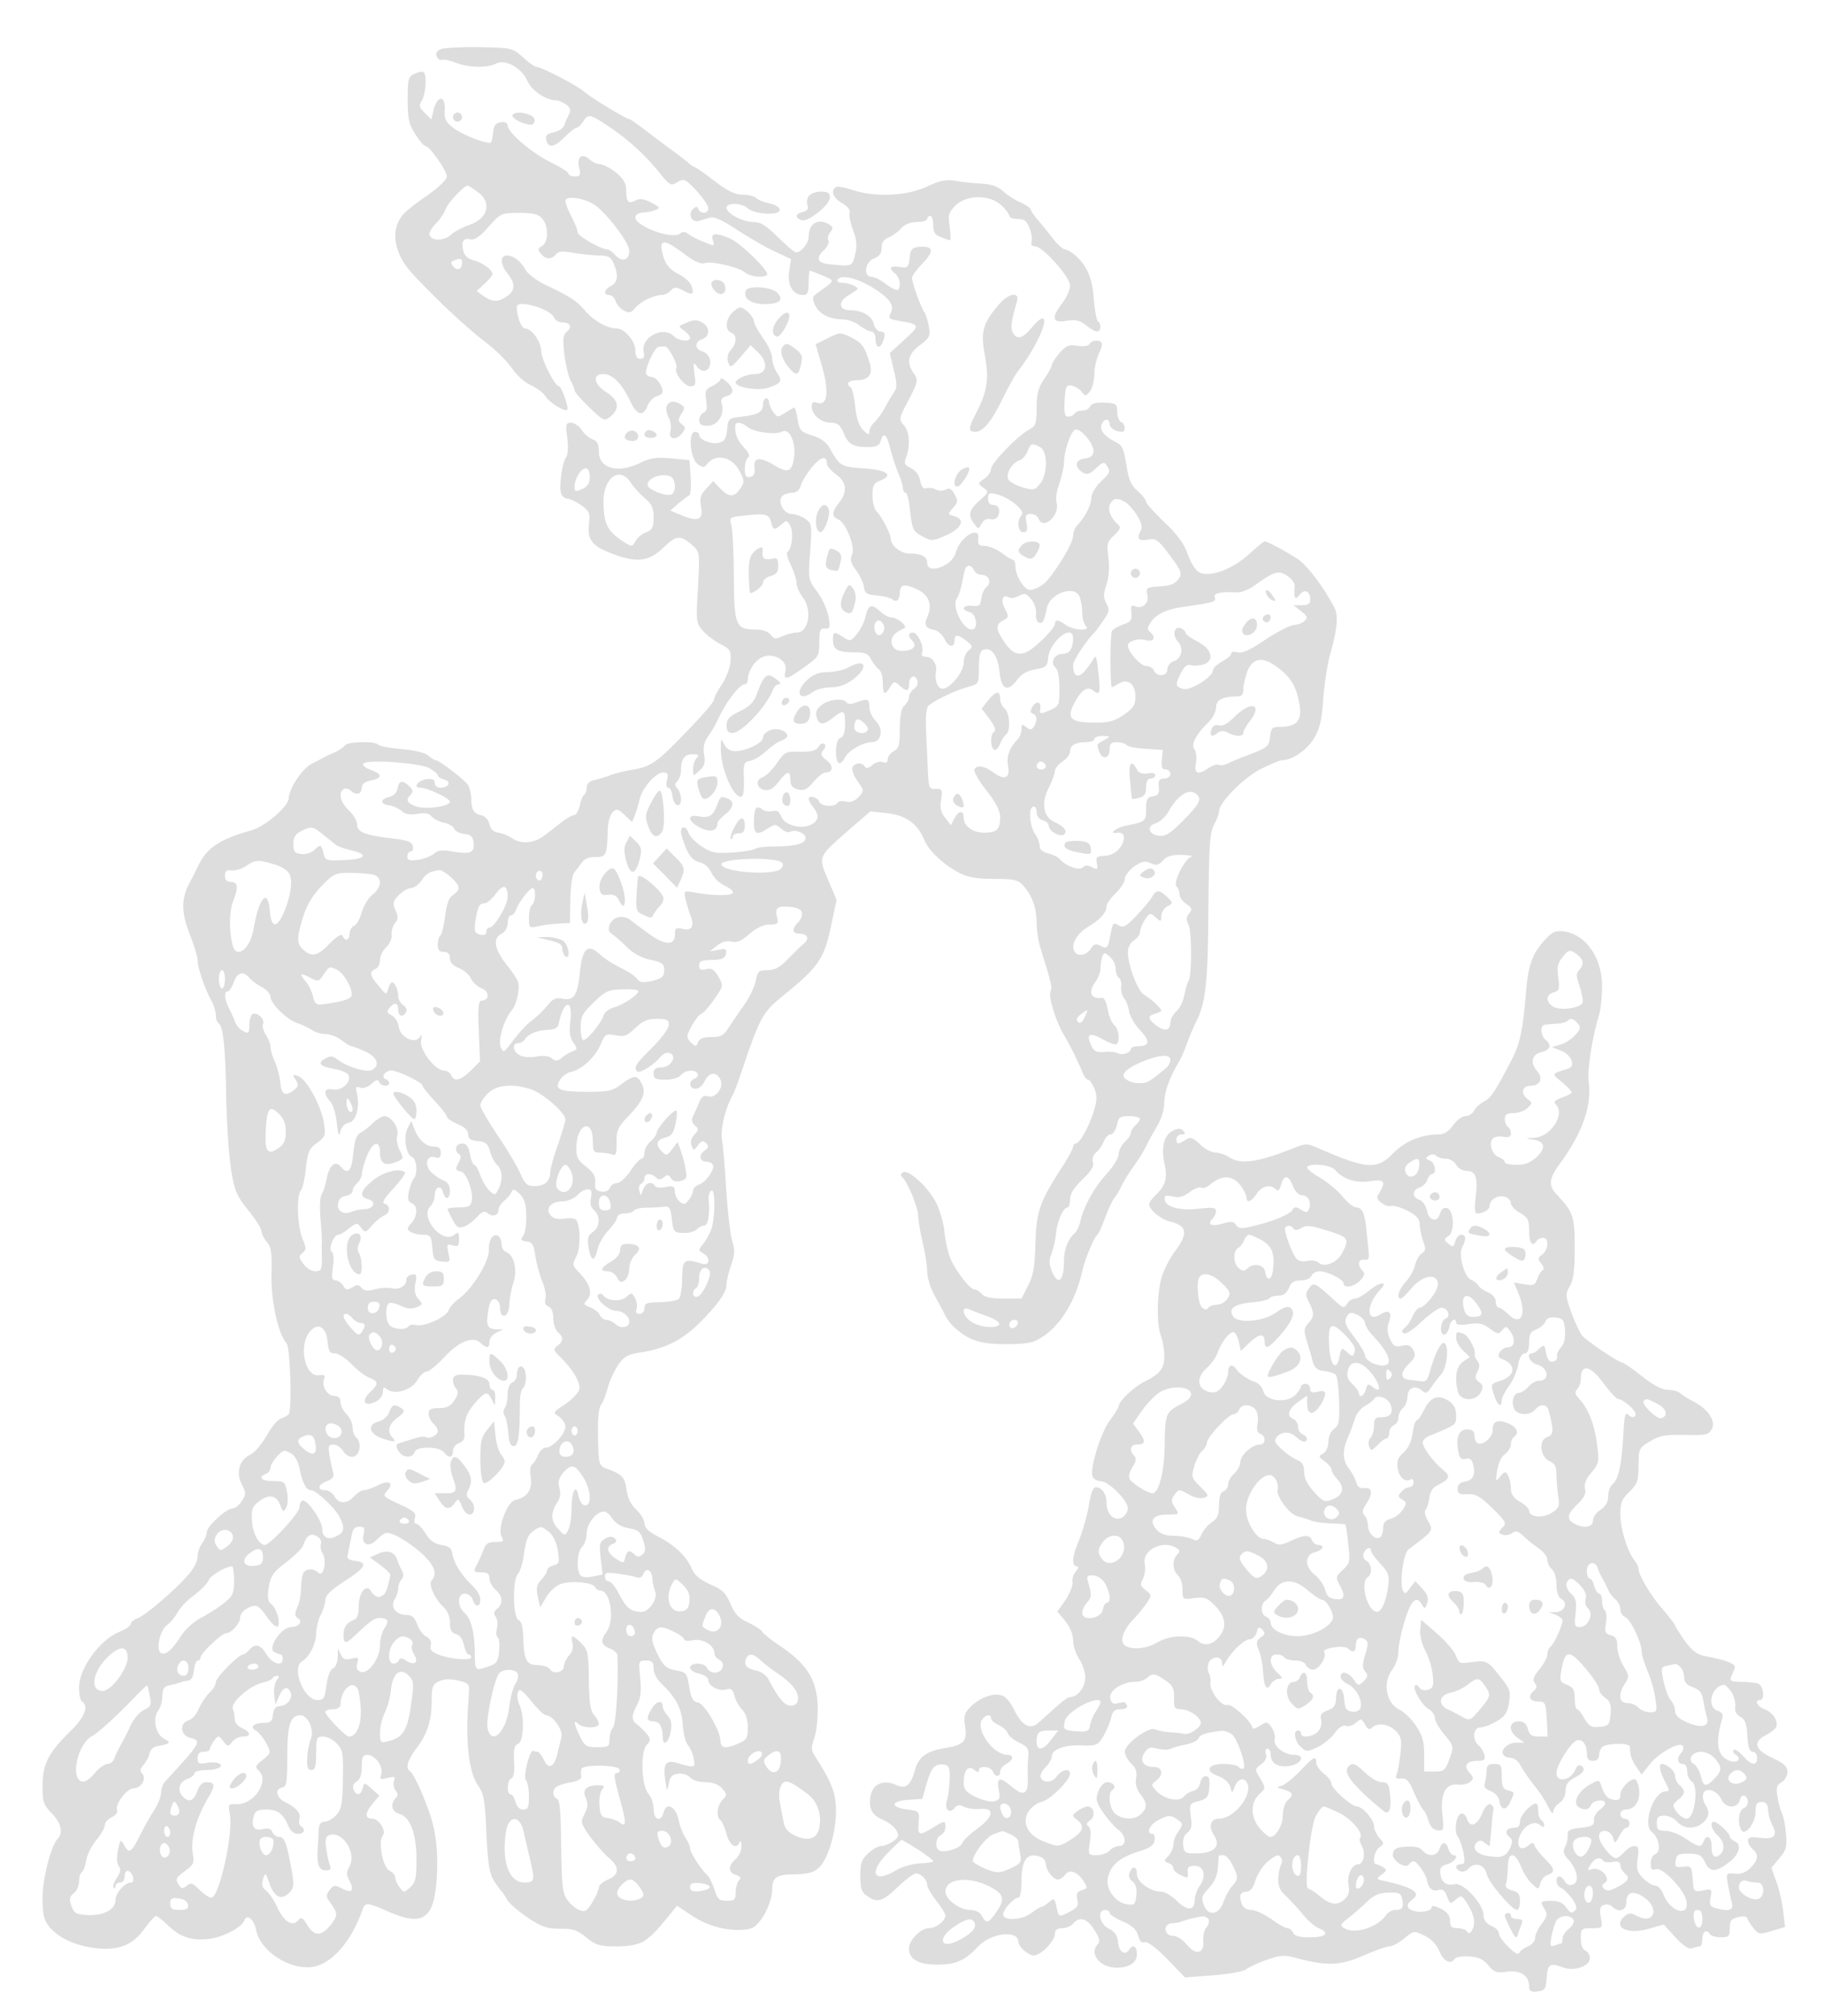 <?xml version="1.0" standalone="no"?>
<!DOCTYPE svg PUBLIC "-//W3C//DTD SVG 20010904//EN"
 "http://www.w3.org/TR/2001/REC-SVG-20010904/DTD/svg10.dtd">
<svg version="1.0" xmlns="http://www.w3.org/2000/svg"
 width="600pt" height="663pt" viewBox="0 0 600 663"
 preserveAspectRatio="xMidYMid meet">
<g transform="translate(0,663) scale(0.1,-0.1)"
fill="#ddd" stroke="none">
<path d="M1452 6469 c-14 -5 -20 -14 -16 -24 4 -9 12 -14 18 -12 6 3 26 -2 45
-9 41 -17 105 -18 133 -3 30 16 85 -15 103 -57 13 -31 61 -64 94 -64 9 0 24
-7 34 -14 14 -11 16 -19 8 -33 -5 -10 -12 -25 -15 -35 -2 -9 -18 -19 -34 -23
-23 -5 -29 -10 -25 -26 7 -27 27 -24 61 11 17 17 34 30 39 30 4 0 14 9 21 20
17 27 22 26 89 -19 63 -42 121 -96 168 -156 29 -35 32 -37 53 -24 22 13 26 11
63 -28 21 -23 39 -49 39 -58 0 -18 -26 -20 -33 -2 -3 9 -7 9 -17 0 -19 -18 -4
-47 20 -39 11 3 28 8 38 11 10 4 44 -12 87 -41 39 -25 94 -58 124 -71 l53 -25
-6 -41 c-7 -44 12 -77 46 -77 14 0 18 8 18 40 0 22 2 40 4 40 2 0 21 -7 42
-16 42 -18 43 -14 -19 -59 -15 -10 -16 -16 -6 -38 13 -29 47 -47 90 -47 17 0
42 -9 56 -20 14 -11 32 -20 39 -20 8 0 14 -11 14 -25 0 -28 15 -34 24 -9 10
25 7 34 -9 34 -8 0 -18 12 -21 26 -7 26 -38 44 -79 44 -35 0 -39 27 -7 47 15
9 29 19 32 21 8 6 -25 22 -48 22 -14 0 -21 4 -16 11 11 18 66 4 120 -30 53
-34 67 -56 53 -83 -8 -14 -3 -18 28 -23 71 -12 71 -14 19 -61 l-49 -45 13 -55
c11 -43 11 -60 2 -72 -7 -10 -21 -33 -31 -53 -11 -19 -27 -41 -35 -48 -9 -8
-16 -21 -16 -29 0 -14 -4 -13 -21 4 -13 14 -22 39 -26 78 -3 31 -10 59 -14 62
-19 11 -8 24 20 24 39 0 53 19 42 56 -17 55 -24 65 -60 84 -37 18 -38 18 -78
-2 l-40 -20 18 -62 c28 -92 22 -144 -14 -130 -12 4 -17 1 -17 -13 0 -27 31
-53 64 -53 21 0 30 -7 41 -34 16 -38 31 -46 82 -46 26 0 36 5 40 20 9 32 20
23 32 -27 7 -27 19 -63 27 -81 8 -18 14 -39 14 -47 0 -8 4 -15 9 -15 5 0 12
-28 15 -63 7 -58 10 -65 39 -80 31 -17 34 -17 80 3 51 23 64 53 25 63 -21 6
-21 7 -3 27 16 17 17 23 5 45 -10 18 -17 22 -29 15 -10 -5 -23 -5 -32 0 -7 5
-21 7 -30 5 -12 -4 -18 3 -22 25 -4 19 -16 34 -31 41 -21 10 -23 15 -15 36 14
38 11 85 -8 105 -17 19 -16 23 16 83 31 60 32 65 17 87 -25 36 -20 63 20 93
33 25 35 30 29 64 -4 20 -11 41 -15 46 -10 12 -40 95 -40 112 0 6 16 28 36 48
39 41 34 58 -16 53 -20 -3 -26 -9 -28 -37 -3 -30 -6 -33 -33 -29 -32 5 -37 -3
-14 -22 15 -13 20 -42 9 -53 -4 -3 -21 5 -39 18 -17 14 -39 25 -48 25 -28 0
-22 49 8 60 18 7 25 17 25 35 0 17 7 28 23 34 12 5 31 18 41 30 12 13 31 21
53 21 18 0 33 5 33 10 0 6 5 10 10 10 6 0 10 -14 10 -30 0 -24 6 -33 26 -40
14 -6 27 -10 29 -10 3 0 2 20 -1 44 -6 39 -3 48 19 70 36 36 112 37 151 1 14
-13 26 -29 26 -35 0 -5 13 -10 28 -10 22 0 30 -7 39 -31 7 -17 9 -37 6 -45 -3
-9 1 -14 12 -14 25 0 115 -101 115 -129 0 -13 -11 -39 -25 -57 -38 -49 -34
-67 13 -59 30 5 44 2 64 -14 14 -12 31 -21 37 -21 13 0 15 26 2 34 -4 3 -10
36 -13 74 -5 69 -23 110 -63 144 -11 10 -25 17 -32 18 -6 0 -22 14 -35 30 -13
17 -35 45 -50 62 -16 18 -28 36 -28 40 0 4 -15 14 -32 22 -18 7 -44 24 -57 36
-16 16 -38 24 -70 26 -25 1 -64 5 -86 9 -32 6 -52 2 -97 -19 -67 -31 -170 -35
-243 -11 -25 9 -50 13 -55 10 -19 -12 -10 -36 20 -53 18 -10 28 -23 25 -31 -3
-8 2 -33 11 -57 12 -32 14 -52 7 -81 -10 -40 -8 -40 -92 -31 -33 4 -37 22 -10
46 11 11 18 26 14 32 -4 6 -1 18 6 26 10 13 10 17 -2 25 -37 24 -69 5 -69 -41
0 -20 -25 -50 -41 -50 -6 0 -32 23 -60 50 -38 38 -57 50 -80 50 -36 0 -89 28
-89 47 0 18 50 16 70 -2 22 -20 105 -25 105 -5 0 8 -14 17 -33 21 -19 4 -39
12 -45 18 -6 6 -26 11 -45 11 -24 0 -49 12 -92 45 -32 25 -61 45 -64 45 -3 0
-14 7 -23 16 -10 8 -38 30 -62 47 -24 18 -62 46 -85 64 -22 17 -44 32 -48 32
-12 2 -130 73 -147 90 -19 18 -140 81 -156 81 -6 0 -26 14 -45 32 -34 30 -37
31 -140 33 -58 1 -116 -2 -128 -6z"/>
<path d="M1363 6387 c-20 -9 -22 -17 -22 -84 0 -63 4 -82 25 -114 13 -21 28
-39 33 -39 14 0 71 -81 71 -101 0 -9 -28 -36 -62 -60 -35 -23 -71 -52 -81 -63
-41 -46 -34 -118 16 -180 53 -63 187 -191 254 -241 33 -25 72 -63 87 -86 16
-23 42 -47 61 -55 19 -8 42 -25 50 -38 14 -21 63 -51 71 -43 6 5 -19 77 -27
77 -14 0 -59 89 -59 117 -1 31 -31 73 -53 73 -12 0 -27 39 -27 71 0 26 113 -7
123 -36 4 -8 15 -15 26 -15 27 0 34 -15 16 -30 -13 -10 -14 -25 -9 -73 4 -33
13 -72 20 -86 8 -14 14 -30 14 -35 0 -5 22 -30 49 -56 47 -45 49 -46 70 -29
31 26 26 54 -14 79 -42 26 -48 60 -10 60 30 0 61 -32 87 -87 22 -49 44 -55 58
-17 6 14 19 28 30 31 11 3 20 10 20 15 0 19 -21 48 -35 48 -7 0 -16 4 -19 9
-8 13 27 91 42 91 6 0 15 1 19 1 11 2 44 -61 38 -71 -9 -15 26 -60 46 -60 17
0 19 5 13 43 -4 33 -3 38 6 25 14 -22 36 -23 44 -3 8 21 -3 43 -25 50 -25 8
-24 32 1 40 26 8 26 41 -1 55 -16 9 -28 9 -50 -1 -29 -11 -29 -12 -9 -26 11
-8 20 -18 20 -24 0 -14 -37 -11 -54 6 -34 34 -107 -3 -99 -50 4 -18 1 -25 -11
-25 -11 0 -16 9 -16 28 0 31 -36 72 -62 72 -30 0 -75 25 -102 57 -29 34 -47
46 -133 87 -29 14 -57 36 -64 48 -15 29 -39 47 -61 48 -24 0 -23 -29 2 -60 26
-33 25 -55 -2 -74 -29 -20 -48 -20 -77 0 l-23 17 26 24 c14 13 26 27 26 32 0
14 -34 38 -62 45 -18 4 -30 15 -34 31 -8 31 1 44 24 38 13 -3 31 9 59 41 40
45 42 46 100 46 45 0 64 -4 76 -18 22 -24 22 -78 0 -91 -14 -8 -15 -12 -4 -25
16 -20 35 -20 50 -2 8 10 22 11 54 5 23 -4 60 -8 83 -9 34 0 43 -4 52 -25 17
-38 15 -63 -8 -75 -23 -12 -27 -30 -6 -30 8 0 18 -9 21 -20 3 -11 16 -25 27
-31 17 -9 24 -8 37 8 17 21 62 43 87 43 9 0 22 6 30 14 12 13 18 13 41 1 32
-17 37 -14 28 14 -3 12 -23 30 -44 40 -28 15 -40 29 -49 57 -17 58 -1 61 62
14 38 -29 61 -40 75 -35 24 7 110 -13 132 -31 16 -14 61 -19 72 -8 10 10 -85
104 -122 120 -48 20 -64 18 -56 -6 6 -20 6 -21 -31 -5 -21 8 -43 20 -51 26 -9
8 -17 8 -26 1 -25 -21 -147 24 -147 53 0 9 10 15 23 16 12 0 31 4 42 8 18 7
17 9 -13 25 -23 12 -37 14 -51 7 -24 -13 -31 -5 -31 33 0 23 -9 38 -34 59 -19
15 -43 27 -52 27 -10 0 -25 7 -35 16 -25 22 -42 9 -34 -27 6 -25 4 -29 -14
-29 -12 0 -21 4 -21 9 0 5 -25 21 -56 36 -61 29 -144 99 -144 122 0 9 -8 13
-22 11 -18 -2 -24 -11 -26 -35 -2 -18 -6 -33 -9 -33 -23 0 -94 28 -120 48 -27
20 -32 30 -30 60 3 48 -23 50 -36 3 l-8 -34 -22 22 c-18 18 -20 24 -9 41 13
22 17 86 5 93 -5 3 -18 0 -30 -6z m208 -388 c49 -34 34 -89 -28 -109 -21 -7
-48 -21 -60 -32 -22 -21 -64 -21 -70 -1 -3 7 7 24 20 37 14 14 29 36 33 48 5
19 59 76 72 78 2 0 17 -9 33 -21z m396 -51 c49 -44 103 -120 103 -143 0 -31
-24 -38 -46 -14 -9 10 -21 19 -26 19 -21 0 -98 44 -98 56 0 8 -9 31 -20 51
-11 21 -20 44 -20 52 0 22 77 7 107 -21z m-447 -182 c0 -22 -16 -28 -29 -12
-9 11 -9 15 1 19 22 9 28 8 28 -7z"/>
<path d="M1490 6245 c0 -8 7 -15 15 -15 8 0 15 7 15 15 0 8 -7 15 -15 15 -8 0
-15 -7 -15 -15z"/>
<path d="M1686 6252 c-6 -10 36 -32 60 -32 9 0 14 7 12 18 -3 18 -62 30 -72
14z"/>
<path d="M2661 5986 c-6 -7 -8 -21 -5 -30 5 -12 0 -19 -15 -23 -25 -6 -27 -18
-5 -27 21 -8 94 50 94 75 0 14 -7 19 -29 19 -16 0 -34 -6 -40 -14z"/>
<path d="M2340 5696 c0 -7 7 -19 15 -26 20 -16 38 -1 29 23 -7 20 -44 23 -44
3z"/>
<path d="M2453 5674 c-9 -25 17 -44 63 -44 48 0 64 14 41 37 -20 21 -97 25
-104 7z"/>
<path d="M3285 5628 c-53 -63 -60 -89 -45 -168 14 -76 8 -118 -31 -192 -24
-46 -24 -58 -1 -58 26 0 54 34 92 113 18 37 42 80 55 95 12 15 33 47 47 72 47
86 43 124 -7 64 -31 -37 -49 -43 -63 -18 -9 15 -5 40 13 102 11 35 -28 28 -60
-10z"/>
<path d="M2408 5601 c-22 -22 -23 -57 -3 -65 20 -7 19 -35 -1 -57 -10 -11 -13
-25 -9 -39 7 -21 9 -21 41 16 l33 39 27 -26 c33 -33 26 -69 -12 -69 -28 0 -64
-16 -64 -28 0 -16 74 -28 107 -17 44 15 48 21 29 49 -9 14 -16 36 -16 49 0 13
-13 43 -30 65 -16 23 -30 48 -30 55 0 16 -32 47 -46 46 -5 0 -17 -8 -26 -18z"/>
<path d="M2562 5583 c-23 -26 -26 -53 -7 -60 6 -2 19 13 29 32 25 45 10 64
-22 28z"/>
<path d="M3584 5499 c-4 -7 -20 -9 -40 -6 -28 5 -37 1 -59 -24 -14 -17 -25
-34 -25 -39 0 -5 -11 -26 -25 -46 -20 -29 -25 -49 -25 -95 0 -50 -3 -60 -22
-70 -37 -18 -128 -112 -128 -131 0 -9 -10 -24 -22 -32 -22 -15 -22 -16 -3 -30
19 -13 18 -15 -13 -42 -35 -31 -39 -49 -17 -77 13 -18 14 -18 24 1 7 13 18 18
29 15 12 -3 22 2 26 12 8 21 0 35 -20 35 -8 0 -14 9 -14 21 0 18 4 20 28 14
42 -10 96 -55 83 -68 -17 -17 -13 -57 5 -57 13 0 15 7 11 30 -6 25 -3 30 14
30 11 0 22 -7 25 -15 16 -41 73 12 59 55 -3 10 1 37 10 61 8 24 15 55 15 68 0
37 22 103 37 108 17 7 63 -48 60 -72 -1 -14 -11 -21 -30 -23 -31 -4 -34 -27
-5 -46 14 -8 23 -5 43 14 22 21 28 22 35 10 14 -21 13 -23 -20 -55 -17 -16
-30 -39 -30 -52 0 -23 -21 -64 -47 -91 -7 -7 -13 -23 -13 -34 0 -26 -67 -134
-98 -159 -14 -10 -33 -19 -43 -19 -20 0 -49 47 -49 80 0 11 -4 20 -9 20 -4 0
-21 10 -36 22 -16 12 -40 22 -54 23 -21 0 -25 4 -23 23 7 47 -61 7 -74 -45
-11 -44 -94 -74 -94 -34 0 21 -19 31 -59 31 -28 0 -61 26 -61 49 0 16 -29 71
-46 89 -8 7 -14 31 -14 53 0 33 4 41 26 49 45 18 22 35 -55 40 -76 5 -78 7
-112 67 -11 19 -29 33 -57 41 -38 12 -42 16 -48 52 -4 22 -8 40 -11 40 -2 0
-15 -8 -30 -17 -24 -16 -26 -16 -39 2 -8 10 -14 25 -14 32 0 7 -4 13 -10 13
-5 0 -10 -9 -10 -19 0 -26 -15 -34 -70 -41 -44 -5 -45 -6 -48 -42 -3 -30 -8
-39 -27 -44 -25 -6 -65 10 -65 26 0 6 -6 10 -14 10 -23 0 -16 -88 9 -106 16
-12 21 -12 30 -1 29 38 84 26 109 -24 15 -29 15 -35 1 -56 -20 -29 -37 -29
-66 1 l-23 24 -23 -25 c-19 -20 -22 -31 -17 -59 8 -43 -9 -51 -62 -29 l-39 16
27 24 c15 12 30 24 35 26 5 2 7 29 5 60 l-4 56 -61 6 c-48 4 -69 1 -99 -14
-73 -37 -138 -21 -138 36 0 25 -5 35 -20 40 -11 4 -28 17 -36 31 -9 13 -25 24
-35 24 -18 0 -19 -5 -13 -50 4 -29 2 -55 -3 -62 -14 -17 -25 -100 -17 -121 3
-9 13 -17 21 -17 8 0 28 -10 45 -21 27 -20 30 -26 25 -65 -5 -51 12 -71 83
-97 76 -28 115 -23 162 22 43 42 56 43 97 7 23 -21 23 -24 17 -137 -7 -112 -6
-118 16 -143 13 -15 39 -34 58 -44 32 -16 35 -21 33 -56 -2 -23 -14 -55 -28
-76 -14 -20 -25 -41 -25 -47 0 -11 -35 -51 -117 -135 -73 -75 -96 -89 -147
-98 -28 -4 -62 -13 -76 -18 -14 -6 -37 -13 -52 -16 -19 -4 -28 -13 -28 -26 0
-10 -4 -21 -9 -24 -4 -3 -11 -19 -14 -36 -4 -16 -12 -30 -18 -30 -6 0 -24 -10
-40 -22 -16 -13 -42 -33 -58 -45 -33 -26 -77 -30 -107 -9 -11 8 -31 16 -44 18
-16 2 -26 11 -30 28 -3 14 -14 27 -25 29 -26 4 -35 19 -35 57 0 16 -6 37 -12
45 -17 21 -94 79 -104 79 -4 0 -15 7 -25 15 -10 10 -45 18 -88 22 -39 3 -74
10 -77 14 -8 13 -102 11 -109 -2 -4 -5 -17 -14 -28 -20 -12 -5 -29 -13 -37
-17 -8 -5 -28 -15 -44 -23 -31 -15 -75 -81 -76 -113 0 -27 -79 -95 -125 -107
-101 -28 -144 -56 -172 -114 -8 -16 -21 -43 -30 -59 -27 -51 -27 -97 1 -167
14 -36 26 -75 26 -87 0 -24 23 -91 46 -134 8 -14 14 -35 14 -46 0 -12 4 -23 9
-26 15 -10 23 -80 25 -244 2 -86 9 -193 16 -237 11 -70 18 -86 56 -134 24 -29
44 -60 44 -69 0 -8 8 -24 17 -35 15 -16 18 -36 16 -106 -2 -87 21 -195 50
-229 12 -15 18 -215 7 -232 -3 -4 -14 -10 -25 -14 -11 -3 -33 -29 -48 -57 -16
-27 -39 -55 -52 -61 -37 -17 -50 -59 -30 -98 15 -29 15 -34 0 -56 -8 -13 -22
-24 -30 -24 -21 0 -85 -59 -85 -79 0 -9 -7 -25 -15 -35 -8 -11 -15 -31 -15
-45 0 -15 -14 -41 -33 -62 -45 -51 -137 -129 -164 -140 -13 -5 -23 -13 -23
-19 0 -6 -17 -18 -38 -26 -65 -27 -132 -120 -132 -183 0 -22 4 -43 10 -46 23
-14 8 -52 -36 -95 -74 -72 -94 -110 -94 -181 0 -54 3 -64 30 -91 30 -30 39
-65 20 -84 -22 -22 -50 -130 -50 -194 0 -53 4 -73 21 -94 30 -38 89 -65 156
-72 75 -8 121 11 159 65 16 22 33 41 37 41 4 0 24 -15 43 -34 39 -38 84 -50
141 -40 45 8 99 38 107 60 9 23 32 2 39 -34 14 -67 106 -128 182 -120 64 8
130 81 168 190 8 23 16 23 83 -7 116 -51 152 -26 161 111 5 88 -3 157 -28 224
-21 59 -50 120 -60 126 -16 10 -9 35 19 73 37 47 52 92 52 158 0 47 3 55 25
65 17 8 37 8 63 2 36 -9 37 -10 34 -49 -12 -150 -1 -253 32 -298 17 -24 22
-48 26 -155 5 -102 10 -133 25 -157 11 -16 22 -32 26 -35 3 -3 11 -15 17 -26
6 -12 37 -38 67 -59 47 -31 65 -37 107 -37 42 1 57 -4 87 -29 31 -25 44 -29
99 -29 43 0 71 6 90 17 26 18 36 27 85 87 l24 30 54 -36 c56 -37 136 -53 189
-39 30 8 69 80 70 127 0 42 14 51 78 51 40 1 59 6 76 22 30 28 56 115 56 187
0 57 -14 94 -70 181 -12 18 -12 28 -2 56 7 18 12 61 12 96 0 92 -32 147 -121
207 -30 20 -57 41 -61 48 -4 7 -25 21 -47 31 -31 14 -44 28 -58 61 -15 36 -26
47 -66 64 -35 16 -52 30 -62 53 -17 40 -58 79 -113 106 -29 15 -42 28 -42 42
0 11 -12 31 -27 45 -17 16 -29 39 -32 66 -6 41 -14 50 -63 68 -26 9 -28 14
-30 72 -3 88 0 129 11 142 5 6 14 29 20 52 6 23 21 56 34 75 18 27 31 35 67
41 86 12 142 40 200 97 63 63 90 101 90 129 0 11 7 39 15 62 12 34 13 50 4 79
-7 20 -15 95 -20 166 -4 72 -10 146 -14 166 -6 34 9 100 34 146 6 10 19 45 30
78 57 171 70 196 125 241 132 107 147 128 172 250 l16 75 -28 66 c-33 77 -34
74 66 162 l73 63 56 -6 c62 -7 100 -35 122 -89 15 -36 64 -81 116 -108 27 -14
59 -19 113 -19 67 0 79 -3 96 -22 30 -34 44 -74 44 -123 0 -24 6 -64 14 -87
34 -108 38 -127 32 -137 -9 -14 16 -97 42 -141 21 -35 46 -85 63 -127 5 -13
13 -23 18 -23 5 0 14 -13 21 -29 9 -23 9 -38 -1 -72 -15 -51 -47 -109 -60
-109 -5 0 -9 -5 -9 -10 0 -6 -12 -29 -27 -53 -84 -129 -94 -158 -97 -267 -2
-76 -7 -104 -24 -137 l-22 -43 -59 0 c-40 0 -63 5 -71 15 -7 8 -18 15 -24 15
-15 0 -59 56 -79 100 -8 19 -17 58 -20 87 -2 29 -15 73 -28 99 -27 52 -91 110
-109 99 -7 -4 -8 -10 -4 -14 17 -12 54 -99 54 -127 1 -16 7 -56 15 -89 8 -33
15 -76 15 -96 0 -20 11 -56 25 -80 13 -24 29 -53 34 -64 5 -11 19 -30 32 -41
47 -42 84 -54 171 -54 74 1 87 4 123 28 58 41 104 118 125 212 9 40 39 113 50
120 4 3 15 28 25 55 10 28 24 57 30 65 7 8 15 22 19 30 10 22 28 52 53 86 12
17 27 42 33 55 6 13 22 42 35 64 15 24 25 56 25 80 0 35 19 86 49 135 5 8 17
35 26 60 9 25 22 54 27 65 34 63 42 132 43 375 2 207 4 250 18 277 10 18 17
38 17 45 0 28 74 104 131 136 33 17 67 32 75 32 35 0 84 34 107 73 19 32 26
63 30 132 4 50 14 115 23 145 23 81 27 125 14 151 -33 65 -89 139 -120 160
-38 25 -101 59 -110 59 -3 0 -26 -19 -52 -43 -53 -48 -126 -76 -161 -60 -14 6
-29 30 -40 61 -13 36 -35 66 -78 106 -32 31 -59 60 -59 66 0 6 -12 22 -27 35
-22 18 -30 37 -38 87 -8 53 -14 65 -36 75 -35 17 -53 39 -45 58 7 19 26 20 26
1 0 -13 20 -26 41 -26 13 0 11 28 -3 32 -7 3 -12 17 -13 33 0 27 -3 29 -42 31
-28 1 -43 -3 -47 -12 -3 -8 -14 -14 -25 -14 -11 0 -23 -4 -26 -10 -3 -5 -13
-10 -21 -10 -12 0 -14 11 -12 53 3 46 5 52 23 49 11 -2 26 -11 33 -20 12 -16
14 -16 28 2 8 11 14 36 14 57 0 20 7 49 14 65 8 15 13 31 10 36 -7 12 -32 10
-40 -3z m-1125 -273 c20 -17 93 -27 114 -15 23 13 46 -35 39 -84 -6 -48 -20
-54 -63 -28 -49 30 -71 28 -67 -6 2 -20 -2 -29 -14 -31 -14 -3 -18 3 -18 27 0
16 5 33 11 37 7 4 2 16 -14 33 -22 23 -32 49 -28 74 2 11 23 8 40 -7z m962
-66 c26 -14 26 -89 0 -121 -17 -21 -21 -22 -59 -11 -22 7 -43 19 -46 27 -7 20
13 53 37 61 10 3 22 17 27 30 11 27 14 28 41 14z m-701 -55 c0 -7 14 -23 30
-35 35 -25 39 -56 10 -93 -24 -30 -25 -46 -4 -54 26 -10 58 -90 47 -116 -8
-17 -5 -28 13 -52 12 -16 24 -41 26 -55 2 -21 9 -25 43 -28 22 -2 45 -8 51
-13 13 -11 24 -1 24 22 0 27 15 31 55 12 41 -19 53 -51 36 -90 -13 -28 -7 -39
24 -45 11 -2 26 -16 33 -31 13 -27 32 -28 32 -1 0 19 13 18 40 -4 20 -16 21
-19 6 -31 -9 -7 -16 -25 -16 -40 0 -34 -52 -93 -74 -85 -14 5 -22 31 -17 58 4
21 -12 46 -31 46 -13 0 -18 5 -15 14 8 19 -14 66 -30 66 -16 0 -17 -12 -2 -27
17 -17 2 -33 -31 -33 -21 0 -31 6 -36 22 -6 21 7 38 40 52 14 6 -22 36 -43 36
-8 0 -25 9 -37 21 -27 25 -39 20 -47 -19 -3 -15 -15 -40 -27 -55 -21 -26 -23
-27 -46 -12 -31 20 -34 19 -34 -9 0 -32 15 -41 70 -41 37 0 46 -4 56 -24 7
-13 18 -27 25 -32 7 -4 13 -24 13 -43 0 -41 6 -45 24 -15 12 19 15 20 31 5 23
-21 31 -20 31 3 0 26 18 37 27 15 4 -10 0 -22 -10 -29 -10 -7 -17 -19 -17 -27
0 -9 -7 -21 -15 -28 -10 -9 -15 -32 -15 -76 0 -53 -3 -65 -20 -74 -11 -6 -20
-18 -20 -26 0 -11 -5 -14 -16 -10 -10 4 -25 -1 -34 -9 -12 -11 -20 -13 -25 -6
-9 16 -35 13 -41 -3 -3 -8 5 -28 17 -45 22 -30 22 -31 4 -51 -13 -14 -26 -19
-41 -16 -13 4 -26 2 -29 -4 -10 -15 -55 -12 -61 5 -6 15 -34 21 -34 8 0 -5 7
-17 15 -27 21 -27 19 -43 -6 -57 -32 -17 -88 -3 -99 26 -7 17 -14 22 -30 18
-11 -3 -26 0 -33 6 -19 15 -27 4 -27 -41 0 -42 8 -46 46 -22 23 15 26 15 44
-1 10 -9 24 -14 29 -10 16 9 51 -4 51 -20 0 -19 -34 -28 -100 -28 -30 0 -60
-3 -66 -8 -5 -4 -39 -10 -75 -12 -56 -4 -69 -1 -101 20 -21 14 -40 34 -43 44
-7 23 -25 25 -25 4 0 -8 8 -33 17 -55 13 -28 25 -41 44 -45 17 -4 31 -17 39
-34 6 -15 25 -34 42 -42 17 -8 30 -18 29 -24 -1 -11 -63 -11 -124 0 -38 7 -38
7 -32 -21 4 -16 11 -41 17 -56 13 -35 3 -50 -28 -42 -21 5 -24 3 -24 -20 0
-37 -36 -34 -90 7 -24 17 -50 37 -59 44 -9 7 -26 10 -38 7 -28 -8 -41 -44 -20
-55 8 -5 30 -24 48 -42 22 -22 50 -37 79 -43 39 -8 45 -13 45 -34 0 -21 -7
-27 -39 -35 -30 -7 -41 -6 -50 6 -6 8 -22 20 -36 27 -45 23 -70 38 -89 56 -37
34 -55 18 -63 -57 -8 -80 -19 -98 -57 -91 -22 5 -33 0 -50 -22 -12 -15 -35
-37 -51 -49 -17 -12 -44 -42 -62 -66 -30 -41 -32 -42 -41 -22 -10 23 11 92 38
123 7 8 16 32 19 53 6 34 3 43 -33 89 -45 56 -52 92 -21 108 12 6 20 21 20 35
0 14 5 25 10 25 6 0 14 8 17 18 9 25 45 72 55 72 12 0 10 -48 -2 -55 -5 -3
-10 -22 -10 -42 0 -34 1 -35 28 -29 15 4 45 8 67 9 l40 2 1 76 c1 43 6 83 13
90 6 8 18 23 25 33 8 12 24 19 44 18 35 -1 39 7 41 83 0 29 7 55 16 64 13 13
17 12 39 -8 l25 -24 10 24 c5 13 12 36 15 51 8 36 53 88 77 88 16 0 18 -5 13
-25 -4 -15 -2 -25 4 -25 6 0 12 -12 14 -27 4 -34 28 -43 28 -11 0 13 -5 29
-12 36 -9 9 -9 15 0 24 7 7 12 22 12 34 0 38 11 54 38 54 20 0 23 -3 14 -12
-7 -7 -12 -23 -12 -37 0 -24 0 -24 21 -5 16 15 20 26 15 53 -4 24 0 42 14 61
11 15 24 38 30 51 27 60 72 119 90 119 5 0 10 7 10 15 0 27 22 63 47 74 37 17
85 -11 77 -44 -8 -33 2 -32 61 11 48 34 50 37 50 82 0 40 3 47 19 45 16 -1 17
4 12 38 -4 22 -20 59 -37 82 -31 42 -31 43 -24 133 6 88 6 92 -16 108 -13 9
-33 16 -45 16 -26 0 -48 42 -31 59 6 6 21 11 33 11 14 0 24 8 28 23 3 12 19
39 36 60 30 36 50 41 50 12z m-780 -43 c0 -21 -7 -32 -25 -40 -22 -10 -25 -9
-25 8 0 26 21 60 37 60 8 0 13 -12 13 -28z m135 -19 c10 -16 31 -38 46 -51 23
-19 29 -32 29 -63 0 -33 -4 -41 -24 -49 -14 -5 -30 -18 -36 -30 -11 -20 -11
-20 -51 7 -43 31 -53 54 -54 124 0 80 55 117 90 62z m129 21 c18 -7 22 -49 6
-59 -16 -10 -80 15 -80 31 0 22 46 39 74 28z m1496 -84 c10 -5 28 -25 40 -44
16 -27 19 -40 11 -54 -13 -25 -5 -32 28 -26 23 5 32 -2 69 -52 39 -52 41 -59
29 -78 -11 -15 -27 -22 -62 -24 -44 -3 -46 -5 -41 -26 7 -28 -14 -49 -39 -40
-14 6 -16 2 -13 -21 2 -24 -2 -30 -27 -38 -16 -6 -33 -15 -37 -21 -7 -10 -7
-186 0 -186 1 0 11 6 22 12 30 19 55 -1 55 -43 0 -27 -7 -38 -39 -60 -34 -22
-50 -26 -103 -25 -72 1 -85 15 -59 64 22 43 43 57 61 42 23 -19 26 -10 18 59
-5 50 -8 59 -16 45 -5 -11 -19 -29 -30 -42 -22 -24 -37 -15 -37 22 0 14 44 81
70 106 3 3 16 20 29 39 20 29 22 36 10 57 -10 19 -10 31 1 63 8 25 10 58 6 88
-6 44 -4 52 19 73 21 20 23 27 13 35 -24 20 -36 50 -26 68 10 19 22 21 48 7z
m-1164 -65 c7 -29 11 -30 35 -9 16 14 18 14 29 -6 11 -21 5 -76 -10 -85 -4 -3
1 -22 11 -42 10 -21 19 -47 19 -59 0 -12 9 -33 20 -47 33 -42 21 -117 -20
-117 -10 0 -31 -5 -46 -12 -22 -10 -28 -10 -39 5 -7 10 -26 17 -47 17 -68 0
-73 11 -74 172 0 79 -4 155 -8 170 -7 25 -5 27 26 31 85 10 97 8 104 -18z
m668 -160 c3 -8 14 -15 25 -15 24 0 34 -25 16 -40 -8 -6 -15 -24 -17 -38 -3
-23 -7 -27 -30 -24 -32 3 -38 -13 -8 -21 23 -6 29 -57 7 -57 -31 0 -68 79 -49
103 5 7 13 30 17 52 4 22 9 43 11 47 8 13 21 9 28 -7z m1034 -21 c13 -9 22
-23 21 -32 -4 -39 1 -48 16 -28 16 21 35 13 35 -15 0 -14 -7 -19 -27 -19 l-28
0 25 -20 c20 -15 23 -21 12 -31 -6 -7 -22 -13 -35 -14 -12 0 -55 -22 -94 -48
-52 -35 -78 -47 -93 -42 -11 4 -20 2 -20 -4 0 -6 -13 -17 -30 -26 -16 -9 -30
-22 -30 -29 0 -22 -76 -69 -99 -61 -25 8 -26 13 -6 53 10 20 21 29 31 25 8 -3
25 -2 39 1 42 11 34 51 -15 76 -22 11 -40 24 -40 29 0 5 -7 12 -15 15 -23 9
-30 -22 -10 -44 20 -22 12 -56 -16 -65 -10 -4 -19 -15 -19 -26 0 -23 -35 -26
-44 -4 -3 8 -14 15 -25 15 -19 0 -61 47 -61 68 0 14 36 25 59 17 25 -7 35 9
16 25 -12 10 -12 15 1 35 17 25 51 42 104 49 103 15 112 17 106 32 -5 14 18
19 73 16 13 -1 38 9 55 21 70 50 82 54 114 31z m-688 -63 c5 -11 10 -35 10
-53 0 -19 5 -39 12 -46 18 -18 -42 -15 -66 3 -24 18 -36 19 -36 3 0 -7 -20
-32 -45 -55 -57 -55 -85 -56 -120 -6 -30 45 -31 59 -5 73 19 10 19 13 5 40
-15 28 -6 48 15 35 5 -3 20 -1 32 6 19 10 24 8 40 -11 11 -13 18 -35 16 -48
-2 -14 3 -27 9 -29 13 -5 17 2 27 49 10 46 87 74 106 39z m-643 -97 c8 -22
-15 -44 -26 -25 -10 16 -4 41 10 41 5 0 12 -7 16 -16z m623 -43 c0 -34 -12
-51 -35 -51 -27 0 -42 -30 -23 -45 8 -6 13 -32 13 -68 0 -57 -1 -59 -33 -73
-31 -13 -33 -12 -30 6 4 24 -14 27 -27 4 -7 -12 -6 -18 3 -21 14 -5 15 -22 3
-42 -8 -12 -12 -12 -25 -2 -14 12 -16 10 -16 -7 0 -11 -6 -27 -13 -34 -26 -25
-37 -56 -31 -86 8 -40 -11 -49 -47 -23 -31 23 -54 27 -64 11 -3 -6 14 -36 39
-68 31 -39 46 -68 46 -88 0 -41 -10 -51 -50 -52 -39 -1 -70 21 -70 50 0 25
-17 23 -31 -4 l-11 -21 -19 24 c-14 18 -18 34 -13 60 5 32 3 36 -18 35 -20 -1
-23 4 -25 44 -1 25 -4 84 -6 132 -3 65 -1 91 9 99 22 18 87 49 127 60 37 10
37 10 37 63 0 37 4 56 14 59 27 11 48 -18 54 -71 5 -60 27 -70 59 -26 13 18
33 29 59 33 35 6 39 10 42 38 5 55 82 115 82 64z m676 -98 c41 -31 59 -62 69
-121 8 -51 -9 -71 -62 -72 -28 0 -32 -3 -35 -31 -3 -34 -7 -37 -78 -64 -25 -9
-53 -21 -63 -26 -10 -5 -22 -7 -27 -4 -6 3 -20 -1 -32 -9 -37 -26 -51 -21 -44
15 3 18 1 38 -5 45 -13 16 7 52 48 91 12 12 23 33 23 46 0 25 21 37 68 37 17
0 22 6 22 25 0 14 7 41 14 60 19 44 52 47 102 8z m-571 -235 c-28 -15 -28 -14
-20 -37 9 -30 35 -27 35 4 0 19 5 25 23 25 13 0 27 -4 33 -10 5 -5 34 -11 64
-12 l55 -4 -3 -32 c-3 -24 1 -32 12 -32 9 0 16 -7 16 -15 0 -8 -9 -15 -20 -15
-17 0 -20 -6 -18 -27 2 -22 -2 -29 -19 -31 -19 -3 -23 -10 -23 -42 0 -41 -1
-42 -67 -55 -34 -7 -59 -29 -27 -23 25 4 29 -24 6 -52 -11 -14 -30 -23 -48
-24 -26 -1 -30 -4 -26 -25 4 -20 2 -22 -15 -13 -14 8 -23 8 -31 0 -12 -12 -56
4 -77 28 -5 7 -22 14 -37 18 -18 4 -28 13 -28 24 0 10 -6 27 -14 38 -19 27
-24 86 -8 91 7 3 12 -4 12 -17 0 -13 8 -24 20 -27 11 -3 20 -11 20 -19 0 -17
39 -39 51 -27 11 11 -1 26 -32 40 -37 16 -45 63 -19 113 11 22 20 46 20 54 0
9 11 23 25 32 14 9 25 24 25 34 0 20 19 30 56 30 13 0 24 5 24 10 0 6 12 10
28 10 25 -1 26 -1 7 -12z m-2224 -93 c16 -9 29 -19 29 -24 0 -5 9 -11 21 -14
25 -7 16 -27 -12 -27 -11 0 -19 7 -19 16 0 11 -8 14 -27 12 -27 -3 -46 -28
-21 -28 24 0 98 -35 98 -46 0 -16 -82 -27 -113 -15 -29 11 -33 21 -16 38 9 9
8 16 -4 27 -22 22 -35 20 -39 -6 -2 -13 -12 -24 -26 -28 -32 -7 -33 -24 -2
-28 14 -2 33 -11 42 -19 12 -11 28 -13 51 -9 24 4 38 2 46 -8 7 -8 25 -18 41
-21 16 -3 31 -12 34 -20 2 -7 17 -15 33 -17 22 -2 29 -9 31 -29 4 -33 -12 -39
-69 -29 -33 6 -48 5 -60 -6 -9 -8 -33 -18 -53 -21 -29 -4 -36 -2 -36 11 0 9 5
16 11 16 6 0 9 8 7 18 -2 13 -17 19 -58 24 -97 11 -125 21 -125 46 0 12 -12
33 -27 47 -29 27 -36 59 -17 71 6 3 16 1 22 -5 17 -17 37 -13 37 8 0 13 9 20
30 25 39 7 38 21 -1 35 -17 6 -28 15 -24 20 9 15 182 3 216 -14z m2029 4 c0
-5 -7 -9 -15 -9 -15 0 -20 12 -9 23 8 8 24 -1 24 -14z m503 -99 c7 -12 -3 -29
-47 -74 -45 -46 -62 -57 -84 -54 -34 4 -42 33 -10 41 13 4 32 21 42 39 35 62
77 82 99 48z m-2879 -125 c17 -14 36 -29 42 -34 5 -4 28 -12 50 -17 58 -14 48
-29 -23 -32 -60 -3 -63 -2 -69 23 -7 29 -10 30 -31 9 -9 -8 -27 -14 -42 -12
-22 2 -26 8 -26 33 0 21 7 33 25 42 34 17 38 17 74 -12z m2855 -72 c-21 -5
-61 -85 -49 -97 6 -6 10 -18 10 -27 0 -9 10 -23 22 -31 19 -13 21 -18 10 -31
-10 -12 -11 -21 -3 -36 12 -21 12 -169 1 -186 -4 -5 -10 -26 -14 -46 -3 -20
-15 -44 -26 -54 -11 -10 -20 -26 -20 -36 0 -27 -17 -32 -45 -12 -30 22 -31 33
-5 40 11 3 20 7 20 10 0 8 -35 40 -55 51 -22 11 -55 98 -55 143 0 13 9 30 20
37 11 7 20 19 20 27 0 9 7 27 16 41 16 23 18 24 35 8 18 -16 19 -16 19 4 0 12
9 26 20 32 19 10 19 11 0 30 -25 25 -37 25 -49 3 -5 -10 -28 -38 -51 -62 -36
-38 -45 -43 -61 -33 -16 10 -19 7 -25 -26 -9 -50 -12 -54 -34 -42 -16 8 -22 6
-32 -10 -14 -21 -43 -27 -53 -9 -14 21 6 58 42 80 43 26 62 47 63 69 0 8 14
28 30 43 17 16 30 37 30 47 0 10 14 29 31 41 25 17 35 19 54 11 19 -9 26 -7
41 9 12 14 29 19 63 18 25 -1 39 -3 30 -6z m-1349 -18 c8 -5 7 -11 -1 -21 -20
-24 -188 -13 -196 13 -7 20 167 27 197 8z m-1668 -7 c22 -6 44 -20 50 -31 12
-22 4 -77 -19 -129 -22 -51 -41 -49 -45 4 -6 81 -36 49 -54 -57 -11 -66 -57
-101 -69 -52 -12 46 -11 113 2 144 18 45 16 63 -7 63 -14 0 -20 7 -20 21 0 15
5 20 23 17 12 -1 33 5 47 15 29 20 40 21 92 5z m582 -43 c31 -29 32 -39 6 -58
-14 -9 -21 -30 -26 -71 -4 -31 -11 -59 -15 -62 -5 -3 -9 -16 -9 -30 0 -17 5
-24 20 -24 14 0 20 -7 20 -21 0 -14 10 -24 29 -32 16 -6 34 -21 40 -34 6 -13
22 -28 36 -33 26 -10 26 -40 -1 -40 -10 0 -12 -21 -9 -100 l4 -100 -30 -30
c-33 -33 -56 -38 -65 -15 -4 8 -14 15 -24 15 -29 0 -82 70 -75 100 4 18 3 21
-4 10 -16 -24 -65 -1 -69 33 -2 15 -12 32 -23 38 -16 8 -18 13 -8 25 16 20 29
17 29 -6 0 -22 15 -27 26 -8 4 6 0 16 -9 23 -10 7 -17 19 -17 28 0 22 -11 47
-20 47 -4 0 -10 -10 -13 -21 -6 -21 -7 -21 -31 9 -30 34 -32 47 -11 56 8 3 15
16 15 29 0 13 9 32 20 42 12 11 20 29 18 41 -1 11 3 29 11 38 11 13 12 22 2
43 -10 22 -9 29 10 49 13 13 31 24 41 24 9 0 25 11 34 24 14 23 30 32 60 35 6
0 23 -10 38 -24z m299 -1 c-4 -10 -9 -12 -15 -6 -12 12 -1 35 12 27 5 -3 6
-13 3 -21z m-555 10 c30 -8 29 -41 -3 -66 -13 -10 -29 -36 -35 -58 -6 -21 -17
-41 -25 -44 -8 -3 -15 -15 -15 -26 0 -22 -15 -27 -23 -7 -3 8 -18 -1 -42 -25
-40 -42 -59 -46 -87 -21 -22 20 -23 37 -1 108 12 38 31 71 60 101 40 41 46 44
95 44 29 0 63 -3 76 -6z m442 -72 c0 -29 -44 -102 -60 -102 -6 0 -10 -6 -10
-14 0 -9 -7 -12 -21 -9 -18 5 -20 11 -15 46 8 48 13 57 31 57 7 0 23 14 35 30
25 34 40 31 40 -8z m968 -53 c2 -9 -4 -24 -13 -32 -21 -21 -19 -37 4 -37 27 0
35 -16 16 -32 -9 -7 -32 -30 -52 -50 -27 -29 -44 -38 -68 -38 -30 0 -33 -4
-39 -35 -4 -20 -21 -55 -37 -78 -17 -23 -39 -57 -51 -74 -17 -28 -26 -33 -58
-33 -26 0 -40 -5 -44 -17 -6 -15 -8 -15 -24 0 -15 16 -15 19 3 53 11 20 25 39
33 41 7 3 26 25 42 48 30 43 30 44 13 74 -14 24 -23 29 -40 24 -17 -4 -23 -1
-23 11 0 17 6 19 55 20 21 1 31 7 33 20 3 16 -1 18 -24 13 l-29 -5 24 19 c15
12 31 17 47 13 18 -5 33 2 59 25 23 20 46 31 66 31 28 0 31 3 25 24 -8 31 1
38 44 34 23 -2 36 -9 38 -19z m1032 -185 c0 -13 5 -26 11 -29 5 -4 9 -17 7
-30 -1 -12 3 -29 10 -38 7 -8 14 -27 16 -42 2 -14 17 -42 35 -61 35 -37 34
-54 -5 -54 -13 0 -24 -4 -24 -9 0 -13 -30 -22 -43 -14 -7 4 -26 6 -44 4 -27
-2 -35 2 -44 23 -17 37 -5 43 40 18 21 -12 41 -19 45 -15 11 12 6 50 -9 63 -8
7 -18 30 -21 51 -4 22 -12 39 -18 38 -39 -5 -48 19 -21 55 8 11 15 30 15 42 0
12 3 30 6 39 6 14 8 14 25 -1 11 -9 19 -27 19 -40z m-2559 -4 c23 -13 52 -67
45 -85 -4 -11 -35 -20 -101 -28 -14 -1 -21 5 -25 25 -3 15 -13 37 -22 48 -25
29 -22 33 11 16 28 -15 30 -14 45 9 19 28 20 29 47 15z m-371 -30 c0 -16 -4
-30 -10 -30 -5 0 -10 14 -10 30 0 17 5 30 10 30 6 0 10 -13 10 -30z m81 4 c7
-8 25 -22 41 -30 15 -8 28 -23 28 -32 0 -23 57 -77 90 -87 14 -4 34 -14 45
-21 11 -8 31 -14 46 -14 14 0 38 -9 52 -20 14 -11 29 -20 33 -20 4 0 25 -8 45
-17 41 -19 50 -46 23 -61 -18 -10 -86 11 -116 36 -13 10 -21 11 -37 2 -29 -15
-19 -27 30 -35 22 -4 43 -13 46 -21 9 -23 -24 -52 -52 -46 -29 5 -33 -12 -9
-40 10 -10 19 -41 22 -70 4 -40 7 -47 12 -28 3 15 14 26 27 28 24 4 38 53 27
97 -5 21 -3 24 10 19 10 -4 26 1 38 12 15 14 22 16 25 7 5 -15 33 -18 33 -4 0
5 -5 11 -12 13 -16 6 -1 28 19 28 22 0 103 -39 103 -50 0 -4 18 -27 40 -50 22
-23 40 -47 40 -52 0 -5 16 -16 35 -24 23 -9 35 -21 35 -34 0 -14 8 -20 32 -22
26 -2 33 -9 40 -34 4 -17 15 -37 23 -44 18 -15 20 -53 4 -81 -10 -20 -12 -20
-29 -4 -11 10 -24 33 -30 51 -7 19 -15 34 -20 34 -4 0 -11 16 -14 35 -5 26
-12 35 -26 35 -21 0 -27 -24 -10 -35 7 -4 7 -12 0 -25 -13 -25 -13 -28 6 -32
18 -4 41 -63 36 -95 -3 -20 -10 -23 -44 -23 -22 0 -38 -3 -36 -7 29 -60 32
-63 52 -57 12 3 31 17 44 31 18 20 26 23 37 13 16 -13 35 -6 35 13 0 7 8 20
19 29 10 8 21 22 24 29 4 11 10 9 26 -6 16 -16 22 -34 22 -73 1 -28 -4 -58
-10 -66 -10 -12 -8 -15 11 -18 19 -2 24 -11 29 -48 4 -25 14 -63 23 -84 9 -22
14 -48 10 -58 -3 -11 0 -20 10 -24 10 -4 16 -18 16 -39 0 -18 7 -38 15 -45 19
-16 19 -30 -1 -45 -15 -11 -14 -14 8 -36 44 -43 70 -88 63 -109 -4 -12 -25
-33 -47 -48 -40 -26 -40 -27 -19 -40 11 -8 21 -23 21 -33 0 -23 -42 -69 -64
-69 -9 0 -21 -11 -26 -24 -5 -13 -14 -27 -19 -31 -7 -4 -9 -21 -5 -43 6 -40
-12 -66 -51 -74 -26 -4 -60 -95 -45 -121 9 -15 6 -17 -20 -17 -24 0 -33 -6
-40 -27 -6 -16 -15 -36 -20 -45 -14 -25 -13 -28 15 -28 18 0 25 -5 25 -20 0
-11 9 -28 20 -37 24 -21 26 -46 5 -63 -11 -9 -12 -16 -5 -25 6 -7 8 -24 5 -38
-4 -14 -3 -27 2 -30 5 -3 7 -24 5 -46 -3 -34 -8 -41 -34 -50 -45 -16 -45 -15
-46 36 0 72 -12 120 -33 139 -26 23 -25 64 0 64 11 0 23 -9 26 -20 8 -26 25
-26 25 1 0 12 -12 33 -28 47 -36 35 -59 73 -64 103 -2 18 -10 25 -36 29 -23 4
-38 14 -52 38 -11 17 -25 32 -31 32 -6 0 -8 8 -4 19 5 16 -5 24 -51 45 -55 25
-56 27 -40 45 24 26 4 36 -33 16 -17 -8 -36 -15 -44 -15 -8 0 -22 -9 -32 -20
-23 -26 -51 -26 -65 0 -6 11 -20 20 -30 20 -28 0 -25 19 6 30 18 7 24 15 20
28 -3 9 -8 34 -12 55 -5 32 -4 37 12 37 11 0 25 -9 32 -20 17 -29 49 -26 54 5
3 14 -1 30 -8 36 -8 6 -14 22 -14 35 0 13 -9 33 -20 44 -11 11 -20 29 -20 40
0 13 -7 20 -20 20 -23 0 -43 32 -34 55 5 13 2 16 -17 13 -46 -6 -68 97 -30
143 27 33 55 16 59 -35 3 -29 7 -36 24 -36 11 0 35 -16 54 -35 18 -19 44 -39
58 -45 31 -11 32 -21 6 -45 -28 -25 -26 -48 3 -39 24 7 37 22 37 43 0 10 3 11
13 3 24 -20 81 -3 99 29 10 16 23 29 31 29 8 0 34 21 57 46 49 53 95 72 120
49 22 -20 30 -19 30 3 0 11 10 24 23 30 l22 11 -22 0 c-30 1 -35 13 -27 61 5
30 11 40 23 38 9 -2 16 -13 16 -28 0 -41 30 -32 30 10 1 19 7 52 14 73 14 42
2 91 -25 101 -8 3 -14 14 -14 25 0 11 -5 23 -11 27 -17 10 -32 -12 -31 -47 1
-38 -55 -128 -98 -159 -16 -11 -31 -29 -34 -38 -7 -22 -80 -56 -107 -49 -10 3
-22 1 -25 -4 -8 -13 -48 -11 -62 3 -14 14 -16 64 -2 73 5 3 22 -1 37 -8 19
-10 35 -12 52 -6 22 9 23 11 7 28 -11 13 -14 27 -10 50 6 28 4 33 -11 30 -10
-2 -18 -8 -18 -14 2 -21 -21 -37 -48 -31 -15 3 -41 1 -58 -4 -22 -6 -33 -5
-41 5 -9 11 -16 12 -31 2 -17 -10 -22 -9 -30 6 -6 9 -17 17 -25 17 -12 0 -14
8 -9 44 4 27 3 46 -4 50 -12 8 6 56 22 56 5 0 21 9 35 21 25 19 27 20 40 2 13
-17 14 -17 36 8 12 14 30 28 39 32 21 8 22 34 2 39 -10 2 -2 17 29 50 24 26
41 50 38 53 -16 16 -71 2 -105 -26 -42 -34 -47 -54 -16 -62 28 -7 19 -32 -12
-33 -13 0 -32 -4 -41 -8 -27 -12 -50 1 -46 26 2 15 11 24 26 26 12 2 22 9 22
16 0 8 7 19 15 26 8 7 15 20 15 28 0 9 7 36 16 59 20 50 44 57 44 13 0 -36 16
-45 53 -31 25 10 26 12 12 38 -8 15 -12 38 -8 51 6 24 -20 62 -43 62 -7 0 -24
-10 -37 -22 -13 -13 -31 -28 -42 -33 -13 -8 -19 -26 -23 -68 -5 -59 -18 -71
-42 -42 -18 21 -38 2 -46 -44 -4 -20 -11 -41 -16 -48 -5 -7 -7 -41 -4 -75 3
-35 5 -70 5 -78 -1 -8 -1 -34 0 -57 0 -38 -3 -43 -22 -43 -12 0 -30 11 -39 24
-15 21 -16 26 -3 36 13 10 13 17 0 47 -17 40 -20 144 -5 159 5 5 13 38 16 72
6 54 11 66 37 84 26 19 29 25 23 62 -7 55 -56 147 -84 157 -20 8 -21 6 -9 -12
10 -17 9 -22 -8 -35 -27 -20 -40 -13 -43 27 -2 19 -9 48 -17 66 -8 17 -15 39
-15 50 0 10 -7 28 -15 40 -8 12 -13 28 -10 36 7 17 -20 41 -35 32 -5 -3 -10
-20 -10 -36 0 -27 -2 -29 -21 -19 -11 6 -22 19 -25 28 -3 9 -12 30 -20 45 -16
32 -18 57 -5 57 5 0 14 14 20 30 11 33 31 39 52 14z m1279 -43 c0 -12 -53 -47
-82 -54 -15 -4 -30 -16 -33 -27 -8 -25 -53 -80 -66 -80 -5 0 -9 19 -9 41 0 36
6 48 43 83 38 37 48 42 95 43 28 1 52 -1 52 -6z m-224 -100 c-4 -34 -2 -52 10
-69 14 -20 14 -23 -3 -29 -10 -3 -26 -13 -35 -21 -14 -12 -21 -12 -33 -2 -9 8
-27 10 -50 6 -19 -4 -44 -2 -55 4 -23 12 -27 40 -5 40 7 0 18 6 22 13 11 18
42 30 78 31 21 1 31 7 33 21 16 78 48 83 38 6z m1692 14 c-8 -18 -15 -22 -22
-15 -7 7 -4 15 10 25 25 19 25 19 12 -10z m-1368 -25 c0 -12 -24 -44 -55 -75
-53 -52 -62 -65 -49 -78 8 -8 54 21 75 46 10 13 23 18 33 14 25 -10 2 -47 -29
-47 -18 0 -25 -5 -25 -20 0 -17 7 -20 39 -20 22 0 44 6 51 15 14 17 46 20 55
5 3 -6 -1 -13 -9 -16 -22 -8 -20 -34 2 -34 11 0 24 11 30 25 14 29 37 33 51 7
14 -26 -14 -65 -40 -57 -14 5 -22 -1 -30 -22 -6 -15 -15 -35 -20 -45 -5 -11
-3 -20 7 -29 13 -10 13 -14 -2 -30 -10 -11 -14 -25 -9 -36 6 -17 7 -17 21 1
11 16 17 17 27 7 10 -10 8 -15 -7 -26 -19 -14 -14 -35 9 -35 8 0 17 -4 20 -10
8 -13 -23 -58 -46 -65 -10 -4 -19 -12 -19 -19 0 -7 -6 -21 -14 -31 -12 -16
-16 -17 -30 -6 -9 7 -16 22 -16 33 0 17 -5 20 -30 15 -16 -4 -32 -2 -35 3 -11
18 -32 11 -40 -12 -7 -22 -7 -22 -12 -3 -3 10 0 21 6 23 6 2 11 10 11 18 0 17
22 18 38 2 8 -8 15 -8 26 1 11 10 16 9 23 -3 6 -10 16 -13 32 -9 20 5 22 10
16 40 -3 20 -11 47 -16 61 l-10 27 -18 -24 c-17 -22 -19 -22 -35 -6 -21 22
-16 38 14 45 18 4 26 15 32 44 5 22 6 41 3 44 -7 7 -65 -58 -65 -73 0 -6 -9
-18 -20 -28 -11 -9 -20 -26 -20 -37 0 -11 -4 -20 -10 -20 -5 0 -22 -18 -36
-40 -15 -22 -35 -40 -44 -40 -10 0 -21 -7 -24 -16 -3 -9 -15 -14 -28 -12 -18
2 -22 9 -20 30 2 20 -6 33 -30 52 -28 21 -33 31 -32 66 2 75 54 94 54 19 0
-35 3 -39 24 -39 13 0 31 -3 40 -6 12 -5 15 2 14 40 0 40 4 50 41 88 47 49 58
77 41 107 -14 27 -26 26 -66 -4 -28 -22 -43 -25 -111 -25 -94 0 -111 8 -91 39
7 12 24 25 38 27 35 8 78 48 96 90 14 34 17 36 49 30 29 -6 38 -2 65 24 24 23
40 30 70 30 34 0 40 -3 40 -20z m1650 -115 c0 -8 -6 -19 -12 -25 -49 -41 -63
-50 -77 -51 -26 -2 -45 2 -59 14 -18 14 5 36 60 58 55 22 88 23 88 4z m-2100
-98 c40 -15 110 -77 110 -98 0 -8 -12 -45 -25 -84 -14 -38 -25 -79 -25 -90 0
-29 -19 -45 -52 -45 -24 0 -32 7 -47 43 -10 23 -44 80 -75 125 -31 46 -56 90
-56 98 0 8 11 26 25 39 28 29 86 33 145 12z m-590 -65 c0 -7 -4 -10 -10 -7 -5
3 -10 16 -10 28 0 18 2 19 10 7 5 -8 10 -21 10 -28z m-220 -74 c0 -29 -6 -41
-25 -54 -35 -23 -44 -11 -41 55 4 78 12 88 42 60 17 -16 24 -33 24 -61z m2810
43 c0 -5 -7 -14 -15 -21 -8 -7 -15 -18 -15 -25 0 -6 -9 -20 -20 -30 -11 -10
-20 -28 -20 -40 0 -12 -18 -41 -40 -65 -41 -45 -74 -104 -86 -155 -3 -16 -12
-34 -19 -40 -21 -18 -35 -53 -35 -89 0 -68 -19 -86 -40 -36 -9 23 -10 37 -1
58 6 15 13 46 15 68 4 41 24 84 38 84 5 0 8 12 8 27 0 18 13 38 41 65 28 27
39 44 34 57 -3 11 1 24 11 32 9 7 20 23 25 36 5 13 15 23 23 23 7 0 16 14 20
30 5 27 10 30 41 30 19 0 35 -4 35 -9z m-1870 -177 c17 -44 -21 -85 -47 -51
-12 14 11 77 27 77 6 0 15 -12 20 -26z m64 -82 c-4 -19 -1 -32 10 -41 22 -19
20 -56 -4 -72 -16 -11 -19 -21 -14 -51 8 -47 20 -49 30 -5 3 17 20 45 35 61
16 17 29 36 29 43 0 7 11 13 24 13 14 0 27 4 31 9 3 6 22 10 43 10 20 0 46 2
57 3 17 3 21 -4 25 -41 5 -42 7 -44 38 -45 19 -1 38 5 44 12 6 6 17 12 24 12
13 0 20 35 15 87 -1 12 3 24 9 28 14 9 13 -97 -2 -132 -6 -15 -19 -36 -27 -46
-14 -17 -14 -20 2 -28 26 -15 22 -43 -5 -34 -58 18 -63 14 -64 -48 0 -31 -5
-62 -11 -68 -5 -5 -33 -10 -62 -11 -43 0 -51 -3 -51 -19 0 -11 -7 -19 -16 -19
-11 0 -14 5 -10 16 3 8 1 24 -5 36 -10 18 -12 19 -29 3 -18 -16 -64 -13 -76 6
-3 5 -10 7 -15 3 -16 -9 31 -54 56 -54 23 0 45 -17 45 -36 0 -19 -28 -24 -44
-9 -8 8 -22 15 -31 15 -8 0 -18 7 -22 16 -3 8 -17 20 -31 25 -23 9 -24 11 -10
26 19 19 8 54 -28 90 -21 21 -22 25 -8 52 14 27 14 97 0 119 -3 6 -21 8 -39 5
-23 -3 -37 0 -46 11 -19 22 2 46 40 46 16 0 37 9 47 19 9 11 25 20 34 20 14 1
16 -5 12 -27z m64 -20 c3 -17 -2 -22 -17 -22 -16 0 -21 6 -21 26 0 33 33 30
38 -4z m326 -221 c9 -13 -21 -78 -39 -84 -17 -7 -21 18 -5 28 6 3 10 19 10 36
0 28 21 41 34 20z m-1086 -118 c-5 -26 -38 -29 -38 -4 0 15 6 21 21 21 14 0
19 -5 17 -17z m2000 -31 c23 -8 41 -20 39 -26 -6 -16 -63 -11 -92 8 -29 19
-35 53 -7 41 9 -4 36 -15 60 -23z m-2088 -7 c7 -8 19 -15 26 -15 16 0 18 -9 4
-30 -9 -13 -14 -11 -35 13 -26 29 -32 47 -16 47 5 0 14 -7 21 -15z m2188 -17
c-6 -18 -28 -21 -28 -4 0 9 7 16 16 16 9 0 14 -5 12 -12z m-2098 -43 c13 -16
7 -45 -9 -45 -14 0 -33 38 -26 50 9 14 21 12 35 -5z m52 -40 c0 -5 -5 -11 -11
-13 -6 -2 -11 4 -11 13 0 9 5 15 11 13 6 -2 11 -8 11 -13z m-184 -258 c15 -17
-1 -40 -24 -35 -27 5 -32 48 -6 48 11 0 24 -6 30 -13z m782 -12 c0 -8 -4 -15
-10 -15 -5 0 -10 7 -10 15 0 8 5 15 10 15 6 0 10 -7 10 -15z m-861 -57 c1 -23
-17 -23 -41 -1 -24 21 -23 32 5 42 23 9 35 -4 36 -41z m845 6 c8 -21 -1 -34
-25 -34 -12 0 -19 7 -19 18 0 34 33 45 44 16z m-925 -24 c10 -5 22 -26 26 -47
9 -47 22 -73 38 -73 17 0 78 -57 94 -88 18 -34 16 -50 -8 -62 -28 -16 -49 -6
-49 23 0 27 -50 98 -65 93 -5 -1 -10 -12 -10 -23 0 -18 -97 -123 -114 -123
-19 0 -40 39 -42 79 -3 35 1 47 20 62 33 27 60 24 72 -8 9 -25 12 -26 20 -11
6 10 7 34 3 53 -6 33 -9 35 -45 35 -39 0 -52 13 -24 24 8 3 15 12 15 21 0 14
34 55 46 55 3 0 13 -4 23 -10z m959 -76 c26 -41 30 -94 7 -94 -9 0 -18 13 -22
31 -8 44 -23 17 -23 -44 0 -27 -5 -57 -11 -68 -10 -20 -11 -20 -34 5 -24 26
-24 53 0 89 8 12 10 28 5 45 -5 20 -2 32 13 50 27 30 38 27 65 -14z m97 -138
c11 -16 30 -27 53 -31 32 -5 39 -11 48 -41 9 -27 8 -36 -3 -46 -10 -8 -17 -8
-25 0 -17 17 -25 15 -31 -9 -5 -20 -7 -20 -31 -4 -30 20 -34 40 -9 49 11 5 13
10 6 17 -8 8 -17 8 -32 0 -19 -11 -20 -18 -15 -65 l6 -53 -33 -7 c-22 -4 -35
-2 -41 6 -13 21 -9 76 7 92 8 8 15 28 15 45 0 31 32 71 57 71 7 0 20 -11 28
-24z m-670 -6 c3 -5 -3 -10 -15 -10 -12 0 -18 5 -15 10 3 6 10 10 15 10 5 0
12 -4 15 -10z m-149 -45 c-9 -35 19 -45 45 -16 11 11 25 21 32 21 23 0 81 -36
120 -73 37 -36 46 -64 27 -83 -12 -12 10 -62 40 -89 12 -11 20 -31 20 -50 0
-24 5 -34 20 -38 13 -3 22 -17 26 -36 4 -17 10 -31 15 -31 5 0 9 -4 9 -9 0
-12 -67 -7 -106 8 -24 9 -31 17 -27 31 3 11 -2 22 -15 29 -11 6 -25 24 -30 41
-8 22 -17 30 -35 30 -35 0 -54 26 -39 51 7 10 12 27 12 37 0 10 5 23 11 29 7
7 7 17 1 29 -6 11 -13 27 -16 37 -8 25 -33 32 -63 18 l-26 -12 34 -25 c19 -14
34 -28 33 -32 0 -4 -4 -22 -9 -39 -8 -37 -37 -45 -54 -16 -15 28 -41 -2 -41
-49 0 -28 -5 -40 -17 -45 -23 -9 -33 -23 -33 -50 0 -28 8 -29 35 -3 52 49 66
60 83 60 28 0 33 -10 17 -34 -8 -11 -15 -36 -15 -56 0 -44 -39 -96 -64 -87
-12 5 -15 13 -11 28 6 19 4 21 -19 15 -21 -5 -28 -2 -36 16 -8 21 -9 20 -9
-10 -1 -19 -7 -35 -16 -38 -9 -4 -17 -26 -21 -55 -6 -43 -9 -49 -30 -49 -44 0
-86 105 -51 127 25 15 47 58 47 93 1 19 7 46 15 60 8 14 14 35 15 47 0 17 17
34 65 65 69 44 77 61 31 66 -20 3 -26 8 -22 20 2 9 7 34 11 55 5 29 10 37 27
37 17 0 19 -4 14 -25z m611 7 c12 -10 24 -34 28 -60 6 -39 5 -44 -14 -49 -12
-3 -21 -10 -21 -16 0 -6 -9 -20 -19 -31 -16 -17 -18 -28 -12 -56 l8 -35 19 32
c10 18 31 38 47 44 31 13 110 6 115 -10 2 -6 10 -11 17 -11 34 0 48 -99 20
-136 -21 -28 -18 -43 10 -54 14 -5 25 -15 26 -22 4 -85 -4 -225 -14 -237 -7
-8 -12 -26 -12 -40 0 -24 -4 -26 -40 -26 -36 0 -42 4 -57 35 -20 41 -23 59 -6
42 15 -15 68 -16 68 0 0 6 -7 19 -16 29 -12 14 -16 41 -17 115 -1 88 -3 99
-24 120 -30 30 -37 30 -30 2 4 -14 0 -29 -11 -41 -9 -10 -17 -26 -17 -35 0
-21 -35 -29 -46 -10 -5 7 -23 13 -41 13 -37 0 -45 18 -47 96 -1 30 -6 49 -15
52 -19 8 -21 133 -2 152 7 8 17 39 20 69 6 41 13 60 29 71 26 19 27 18 54 -3z
m-1042 -9 c4 -12 -1 -24 -16 -36 -22 -17 -24 -18 -36 -1 -8 12 -9 22 -2 35 12
24 45 25 54 2z m291 -29 c-3 -8 -1 -23 6 -33 14 -24 2 -79 -15 -62 -16 16 -44
14 -51 -5 -3 -9 -6 -31 -6 -49 0 -19 -5 -46 -12 -60 -9 -21 -9 -28 1 -35 19
-11 5 -30 -22 -30 -30 0 -77 -67 -56 -81 8 -5 17 -9 22 -9 4 0 7 -7 7 -15 0
-26 -35 -16 -53 15 -20 33 -38 38 -57 15 -7 -8 -16 -15 -20 -15 -15 0 -90 -76
-90 -91 0 -9 -9 -24 -21 -35 -11 -10 -27 -34 -35 -52 -7 -19 -23 -36 -34 -39
-30 -8 -27 -49 5 -57 40 -10 38 -14 -82 -144 -7 -7 -13 -24 -13 -36 0 -13 -10
-38 -22 -57 -13 -19 -33 -55 -46 -81 -29 -59 -38 -65 -53 -36 -12 22 -13 22
-21 -16 -5 -25 -4 -43 3 -52 7 -9 6 -20 -7 -39 -9 -14 -14 -28 -10 -32 3 -3 6
-1 6 5 0 7 7 12 15 12 9 0 15 9 15 21 0 12 5 19 13 17 15 -6 22 -38 8 -38 -20
0 -51 -34 -51 -57 0 -31 -37 -52 -90 -50 -39 2 -46 5 -55 30 -8 24 -6 31 8 42
9 7 17 24 17 38 0 14 4 28 9 31 5 3 12 21 15 41 4 19 19 49 34 66 15 18 27 40
27 48 0 9 10 20 23 26 13 6 20 16 17 23 -7 20 33 72 55 72 25 0 43 33 28 48
-9 9 -7 16 4 29 9 10 18 27 20 38 2 11 12 21 23 23 45 7 50 13 25 25 -29 14
-39 69 -19 93 7 9 13 30 13 47 1 24 6 32 21 35 11 2 27 6 35 9 8 3 22 7 30 7
9 1 16 13 18 34 2 17 7 32 13 32 5 0 9 5 9 11 0 13 70 79 84 79 17 0 46 32 46
51 0 19 28 39 52 39 7 -1 22 -15 33 -32 11 -17 26 -34 34 -36 18 -6 4 59 -17
74 -11 8 -13 21 -8 55 6 37 15 50 57 82 28 21 53 46 56 55 12 34 24 42 45 31
11 -6 17 -17 14 -25z m-191 -45 c0 -18 -6 -25 -24 -27 -38 -6 -50 16 -22 39
30 24 46 20 46 -12z m-95 -76 c0 -42 -4 -51 -33 -74 -18 -15 -52 -36 -75 -48
-23 -12 -52 -38 -66 -59 -29 -47 -52 -66 -67 -57 -17 11 -3 75 21 92 11 8 26
26 34 41 8 15 32 41 55 57 22 17 43 38 47 48 5 16 54 45 77 47 4 0 7 -21 7
-47z m1376 6 c1 -13 5 -32 9 -42 10 -23 -20 -67 -44 -67 -35 0 -50 12 -73 56
-12 24 -27 44 -35 44 -7 0 -13 7 -13 16 0 14 7 15 46 9 26 -3 53 -9 60 -12 8
-3 17 2 20 11 9 24 29 14 30 -15z m122 -74 c-2 -23 -9 -31 -27 -33 -38 -6 -55
44 -30 90 11 20 11 20 35 -3 18 -17 24 -32 22 -54z m100 -50 c15 -33 -9 -61
-39 -45 -22 12 -22 11 -9 44 12 33 33 33 48 1z m-280 -48 c2 -10 -3 -17 -12
-17 -10 0 -16 9 -16 21 0 24 23 21 28 -4z m130 -3 c18 -8 32 -20 32 -24 0 -5
14 -7 30 -3 32 6 70 -17 70 -43 0 -7 7 -17 17 -22 21 -12 10 -42 -16 -42 -10
0 -21 7 -25 15 -7 19 -56 20 -56 1 0 -7 14 -16 30 -19 17 -4 30 -13 30 -21 0
-20 36 -39 60 -31 15 5 21 0 26 -21 4 -15 15 -35 25 -45 12 -12 19 -33 19 -59
0 -36 -3 -41 -36 -55 -39 -16 -54 -13 -54 11 0 33 -53 123 -74 126 -16 2 -22
13 -28 47 -9 52 -8 52 -50 60 -27 5 -37 15 -56 54 -18 37 -20 52 -12 67 13 24
27 25 68 4z m-869 -23 c7 -5 11 -14 7 -19 -4 -6 -1 -20 6 -31 16 -27 3 -39
-25 -22 -15 10 -22 10 -25 2 -2 -6 -10 -11 -18 -11 -20 0 -18 49 3 72 18 20
31 22 52 9z m-929 -62 c0 -36 -54 -109 -82 -109 -42 0 -35 59 13 108 41 42 69
43 69 1z m2084 -10 c12 -11 36 -30 55 -42 19 -12 43 -33 53 -47 23 -31 15 -62
-15 -58 -19 3 -38 27 -69 86 -6 13 -25 26 -40 29 -32 6 -42 18 -34 38 8 21 25
19 50 -6z m-1884 -24 c0 -15 -6 -25 -14 -25 -19 0 -28 14 -20 34 10 25 34 19
34 -9z m1530 -1 c0 -15 11 -37 28 -52 47 -45 66 -84 68 -135 2 -27 9 -56 17
-65 8 -10 17 -30 19 -45 6 -31 4 -31 -57 -13 -34 10 -44 -5 -37 -54 6 -42 6
-43 12 -15 4 23 11 31 31 33 14 2 31 -4 39 -12 7 -9 28 -16 50 -16 24 0 43 -7
55 -20 17 -19 17 -21 2 -38 -19 -20 -22 -57 -7 -67 5 -3 14 -24 20 -45 10 -39
33 -53 43 -27 3 6 6 1 6 -13 1 -14 -8 -33 -19 -43 -26 -22 -25 -44 1 -52 15
-5 18 -10 10 -18 -6 -6 -11 -24 -11 -39 0 -24 -4 -28 -29 -28 -25 0 -31 5 -41
38 -7 20 -17 42 -24 47 -20 18 -56 74 -56 87 0 8 -7 23 -15 35 -8 12 -19 39
-23 60 -9 43 -40 59 -49 24 -9 -34 -33 -26 -33 11 0 17 -8 40 -17 50 -23 26
-27 136 -6 160 14 15 14 20 2 35 -8 10 -22 24 -31 31 -22 16 -22 29 -2 67 12
22 14 45 10 88 -6 56 -5 57 19 57 20 0 25 -5 25 -26z m-1300 6 c0 -5 -9 -10
-21 -10 -11 0 -17 5 -14 10 3 6 13 10 21 10 8 0 14 -4 14 -10z m502 -126 c-11
-83 -27 -108 -74 -119 -26 -7 -28 -5 -28 27 0 19 7 49 16 67 9 18 18 51 20 74
5 55 30 75 58 48 18 -18 18 -26 8 -97z m351 102 c3 -7 0 -22 -8 -33 -7 -10
-16 -45 -20 -77 -10 -81 -57 -127 -71 -70 -7 27 21 161 38 182 14 16 55 15 61
-2z m-792 -20 c-7 -8 -11 -30 -9 -48 l4 -33 12 28 c13 30 29 35 38 12 8 -20
-13 -45 -37 -45 -12 0 -19 -9 -21 -27 -2 -23 -8 -28 -30 -28 -34 0 -48 -14
-25 -26 9 -6 24 -24 33 -41 16 -31 16 -32 -11 -54 -26 -20 -27 -24 -12 -38 33
-33 -18 -110 -73 -108 -30 1 -30 -1 -24 -33 12 -64 -35 -275 -61 -275 -7 0
-24 12 -39 26 -22 23 -28 25 -42 13 -13 -10 -17 -10 -25 2 -13 21 -12 23 21
48 27 20 30 26 24 57 -8 43 11 114 47 176 29 48 28 58 -3 58 -12 0 -23 -11
-29 -30 -12 -32 -27 -38 -47 -18 -20 20 -14 48 13 58 14 5 25 14 25 20 0 5 18
10 39 10 40 0 62 14 38 23 -7 3 -25 3 -40 0 -22 -4 -27 -2 -27 16 0 14 6 21
20 21 11 0 20 4 20 8 0 5 6 17 14 28 15 19 15 19 30 -1 15 -19 17 -19 30 -2 7
9 23 17 35 17 28 0 27 14 -3 28 -14 6 -24 19 -24 29 0 10 -2 25 -6 34 -9 20
56 77 97 86 15 3 30 10 33 14 3 5 10 9 16 9 7 0 6 -5 -1 -14z m-418 -54 c6
-28 3 -34 -19 -44 -15 -7 -35 -30 -45 -53 -10 -22 -25 -51 -33 -65 -8 -14 -17
-33 -20 -42 -3 -10 -13 -18 -22 -18 -10 0 -29 -14 -44 -32 -18 -21 -32 -29
-43 -25 -36 14 -10 124 35 148 19 10 79 64 122 109 36 37 59 60 61 58 1 -2 5
-18 8 -36z m683 26 c4 -6 9 -37 11 -67 2 -53 -14 -91 -39 -91 -12 0 -78 70
-78 81 0 5 11 9 25 9 15 0 25 6 25 14 0 48 38 84 56 54z m620 -88 c22 0 57
-48 51 -72 -3 -13 -10 -38 -14 -57 -11 -43 -29 -50 -44 -17 -7 14 -16 26 -21
26 -4 0 -11 1 -14 3 -12 4 -34 -87 -24 -97 6 -6 10 -29 10 -53 0 -36 -3 -43
-19 -43 -12 0 -21 9 -25 25 -4 14 -11 25 -16 25 -14 0 -12 48 2 52 8 3 11 23
9 56 -2 40 1 53 13 58 19 7 22 90 5 128 -7 14 -9 32 -5 42 5 13 13 8 44 -30
20 -25 42 -46 48 -46z m-776 -29 c7 -19 8 -36 3 -48 -5 -10 -11 -37 -12 -60
-2 -34 1 -43 13 -43 13 0 16 12 16 55 0 51 2 55 23 55 13 0 33 -10 45 -23 20
-21 22 -33 20 -118 -1 -79 -5 -98 -21 -116 -11 -13 -29 -23 -39 -23 -13 0 -18
-8 -20 -27 0 -16 -2 -44 -3 -63 -3 -52 4 -70 27 -70 15 0 18 4 13 18 -4 9 -9
34 -12 54 -4 28 -2 39 10 44 42 16 91 -57 67 -102 -11 -20 -11 -28 0 -49 17
-32 7 -42 -26 -24 -23 12 -27 11 -40 -6 -12 -16 -12 -22 1 -39 27 -37 27 -45
3 -75 -30 -38 -54 -39 -77 -1 -16 26 -20 28 -31 15 -18 -22 -48 -2 -69 46 -10
22 -26 45 -36 53 -13 9 -15 19 -10 37 8 23 8 23 20 -10 16 -48 38 -60 64 -37
21 19 21 30 -1 134 -8 38 -16 52 -29 52 -9 0 -20 7 -23 16 -4 11 -13 14 -30
10 -29 -7 -40 6 -32 40 5 20 13 24 43 24 37 0 55 -14 73 -57 5 -13 18 -23 30
-23 21 0 27 15 10 25 -6 4 -8 15 -5 24 6 19 -10 37 -48 56 -28 14 -34 42 -10
47 16 3 18 15 18 104 0 105 10 134 45 134 10 0 23 -13 30 -29z m1474 -116
c-23 -18 -34 -19 -34 -4 0 18 33 39 44 28 6 -5 3 -14 -10 -24z m74 -11 c-4
-35 -28 -42 -47 -13 -12 20 -11 24 10 40 29 21 42 12 37 -27z m-1323 2 c9 -13
13 -31 9 -41 -6 -16 -3 -17 21 -11 23 6 27 4 21 -10 -3 -9 -1 -23 5 -31 9 -10
9 -17 1 -25 -19 -19 -14 -45 11 -52 36 -9 57 -65 57 -150 0 -61 -3 -76 -21
-92 -20 -18 -21 -18 -35 1 -8 10 -14 25 -14 32 0 7 -8 17 -19 22 -22 12 -38
95 -22 115 13 15 -12 56 -34 56 -25 0 -25 18 -1 47 l24 29 -25 22 c-24 22 -25
22 -30 2 -6 -24 -21 -26 -30 -4 -4 10 0 20 10 26 11 6 17 22 17 48 0 33 3 40
20 40 11 0 26 -11 35 -24z m793 -24 c2 -7 -2 -12 -8 -12 -13 0 -12 -9 14 -104
17 -61 15 -76 -6 -58 -7 5 -24 12 -38 14 -21 2 -26 9 -28 41 -2 21 2 45 9 53
9 11 7 14 -12 14 -40 0 -55 -15 -42 -42 8 -18 7 -31 -4 -52 -14 -27 -13 -31
18 -75 19 -25 46 -57 61 -69 37 -31 36 -56 -2 -72 -16 -7 -30 -18 -30 -26 0
-7 -9 -29 -21 -48 -17 -29 -24 -34 -42 -27 -12 4 -30 19 -40 33 -17 22 -19 46
-21 177 -1 110 -4 152 -13 156 -16 6 -17 32 -1 41 7 4 28 11 48 14 22 4 34 11
32 20 -2 7 -1 18 1 24 6 15 120 13 125 -2z m619 -81 c33 -25 48 -71 37 -115
-8 -33 -37 -41 -78 -22 -25 12 -35 24 -39 48 -4 18 -9 47 -12 64 -4 18 -2 41
4 52 12 23 27 19 88 -27z m-2067 -58 c0 -7 -7 -13 -15 -13 -16 0 -19 9 -9 35
5 13 8 14 15 3 5 -7 9 -19 9 -25z m1133 -68 c5 -22 15 -65 22 -95 15 -62 13
-70 -20 -70 -40 0 -65 44 -65 112 0 33 5 68 11 79 17 32 43 19 52 -26z m-1163
-1 c0 -8 -4 -14 -10 -14 -5 0 -10 9 -10 21 0 11 5 17 10 14 6 -3 10 -13 10
-21z m1645 -15 c5 -14 2 -25 -6 -30 -16 -10 -24 -3 -34 29 -5 18 -2 22 14 22
11 0 22 -9 26 -21z m-1305 -13 c0 -25 -12 -46 -25 -46 -14 0 -27 38 -19 52 9
14 44 9 44 -6z m-343 -22 c8 -22 -15 -44 -26 -25 -10 16 -4 41 10 41 5 0 12
-7 16 -16z m1533 -35 c0 -5 -7 -9 -15 -9 -15 0 -20 12 -9 23 8 8 24 -1 24 -14z
m15 -95 c14 -22 15 -28 4 -35 -28 -17 -79 -7 -79 16 0 17 28 45 45 45 7 0 20
-12 30 -26z m230 1 c0 -5 -15 -11 -32 -13 -25 -3 -33 1 -33 13 0 12 8 16 33
13 17 -2 32 -7 32 -13z m-1717 -57 c3 -14 -3 -18 -27 -18 -25 0 -31 4 -31 21
0 16 5 20 27 17 17 -2 29 -10 31 -20z"/>
<path d="M2689 4944 c-10 -27 -4 -64 10 -64 13 0 34 58 27 75 -8 23 -25 18
-37 -11z"/>
<path d="M2726 4818 c-14 -46 -13 -56 7 -62 25 -6 24 -7 32 26 5 21 2 29 -14
38 -16 8 -22 8 -25 -2z"/>
<path d="M2777 4681 c-17 -34 -14 -56 8 -65 16 -6 20 -1 28 35 4 15 1 33 -7
44 -12 17 -14 16 -29 -14z"/>
<path d="M2790 4435 c-14 -8 -43 -14 -66 -15 -29 0 -49 -7 -68 -25 -44 -40
-28 -75 18 -40 11 8 37 15 59 15 26 0 49 8 73 26 54 41 41 72 -16 39z"/>
<path d="M2512 4398 c-5 -7 -15 -29 -22 -49 -10 -28 -24 -42 -57 -58 -34 -16
-43 -26 -43 -46 0 -19 5 -25 20 -25 30 0 113 89 133 143 3 9 12 17 19 17 8 1
5 7 -6 15 -24 18 -31 19 -44 3z"/>
<path d="M2575 4329 c-10 -15 3 -25 16 -12 7 7 7 13 1 17 -6 3 -14 1 -17 -5z"/>
<path d="M2703 4312 c-16 -12 -21 -23 -17 -39 8 -28 21 -29 54 -3 35 28 40 25
40 -20 0 -27 -5 -43 -15 -46 -10 -4 -15 -20 -15 -45 0 -42 13 -51 30 -19 12
23 60 50 89 50 31 0 38 43 12 69 -12 12 -21 32 -21 46 0 27 -6 30 -44 15 -16
-6 -27 -6 -31 0 -10 16 -58 11 -82 -8z m151 -83 c-10 -17 -44 -10 -44 9 0 10
3 22 7 25 9 9 44 -23 37 -34z"/>
<path d="M2622 4290 c-18 -29 -15 -40 12 -40 16 0 26 7 29 22 11 40 -19 53
-41 18z"/>
<path d="M2533 4229 c-13 -5 -23 -15 -23 -24 0 -18 -56 -45 -93 -45 -15 0 -28
9 -35 23 -10 20 -11 19 -11 -13 -1 -63 39 -160 66 -160 8 0 11 18 10 58 -2 52
0 57 20 60 12 2 36 16 53 32 17 16 40 32 51 35 10 4 19 10 19 15 0 17 -34 28
-57 19z"/>
<path d="M2692 4174 c-7 -12 -22 -16 -59 -16 -48 2 -52 0 -78 -38 -15 -22 -36
-42 -47 -46 -25 -8 -19 -38 9 -42 15 -2 29 7 44 27 28 37 39 39 39 6 0 -18 7
-26 25 -31 19 -5 30 0 51 25 14 17 32 31 39 31 26 0 28 23 4 40 -19 15 -21 21
-11 33 8 10 9 17 3 21 -5 4 -14 -1 -19 -10z"/>
<path d="M2312 4073 c-18 -4 -21 -9 -16 -31 4 -15 10 -31 15 -36 13 -14 49 23
49 51 0 23 -4 24 -48 16z"/>
<path d="M2141 3989 c-19 -36 -20 -45 -9 -75 13 -38 32 -44 47 -16 11 20 3
132 -9 132 -5 0 -18 -18 -29 -41z"/>
<path d="M2576 4014 c-7 -18 0 -34 15 -34 12 0 12 37 0 44 -5 3 -12 -1 -15
-10z"/>
<path d="M2359 3983 c-13 -36 -28 -44 -61 -37 -40 8 -36 -17 6 -38 33 -16 56
-10 56 15 0 5 11 18 25 29 29 22 32 43 9 52 -23 9 -24 8 -35 -21z"/>
<path d="M2415 3909 c-9 -17 -14 -33 -11 -37 3 -3 6 0 6 6 0 7 9 12 20 12 15
0 20 7 20 25 0 34 -16 31 -35 -6z"/>
<path d="M2061 3861 c-9 -15 -9 -32 -1 -62 13 -49 31 -47 44 5 8 31 7 40 -11
58 l-21 20 -11 -21z"/>
<path d="M2171 3816 l-23 -25 40 -40 39 -40 12 25 c16 36 14 46 -18 76 l-28
28 -22 -24z"/>
<path d="M1990 3758 c-12 -14 -20 -33 -18 -48 2 -20 8 -25 29 -22 19 2 29 -4
36 -20 20 -43 26 7 7 57 -21 57 -28 61 -54 33z"/>
<path d="M2099 3748 c-1 -2 -3 -28 -5 -59 -3 -53 -1 -57 24 -68 21 -10 27 -10
30 -1 3 7 12 20 21 29 10 10 15 23 13 30 -9 26 -77 82 -83 69z"/>
<path d="M1915 3658 c-8 -42 0 -77 15 -62 6 6 6 28 1 54 l-8 45 -8 -37z"/>
<path d="M1808 3538 c31 -7 42 -14 42 -28 0 -10 5 -22 10 -25 18 -11 11 37 -7
51 -10 7 -34 13 -53 13 l-35 -1 43 -10z"/>
<path d="M3720 4745 c0 -8 7 -15 15 -15 8 0 15 7 15 15 0 8 -7 15 -15 15 -8 0
-15 -7 -15 -15z"/>
<path d="M2477 4812 c-11 -12 -15 -34 -14 -75 1 -31 3 -57 5 -57 14 0 42 24
42 35 0 8 11 17 25 21 19 5 25 13 25 34 0 24 -3 27 -25 22 -23 -4 -30 4 -26
31 2 13 -16 7 -32 -11z"/>
<path d="M4166 4676 c3 -8 12 -17 20 -20 11 -4 12 -2 1 14 -14 23 -29 27 -21
6z"/>
<path d="M4155 4601 c-6 -11 9 -23 19 -14 9 9 7 23 -3 23 -6 0 -12 -4 -16 -9z"/>
<path d="M4096 4578 c-11 -15 -13 -25 -6 -32 14 -14 45 6 45 29 0 27 -21 29
-39 3z"/>
<path d="M3252 4329 l-23 -29 26 -34 c16 -21 22 -37 16 -41 -14 -8 -14 -52 -1
-60 6 -3 14 5 19 18 6 14 15 28 20 32 16 9 13 71 -4 85 -8 7 -15 21 -15 31 0
29 -13 28 -38 -2z"/>
<path d="M3136 4005 c-3 -9 3 -19 14 -25 21 -11 25 -4 14 24 -8 20 -20 21 -28
1z"/>
<path d="M4061 4273 c-22 -22 -40 -32 -51 -28 -11 3 -20 -1 -24 -11 -9 -23 0
-30 18 -15 11 9 20 10 35 2 26 -14 51 -14 51 0 0 6 9 22 20 36 46 58 6 71 -49
16z"/>
<path d="M3717 4063 c3 -32 6 -59 7 -60 1 -1 12 0 24 4 16 4 22 13 22 34 0 19
5 29 15 29 8 0 15 5 15 11 0 7 -10 9 -25 6 -18 -3 -29 1 -36 14 -18 35 -28 19
-22 -38z"/>
<path d="M3504 3858 c-9 -15 7 -25 49 -32 36 -7 38 -6 35 15 -2 17 -10 22 -41
24 -21 1 -40 -2 -43 -7z"/>
<path d="M3764 3766 c-18 -14 -18 -15 -1 -22 22 -8 46 11 31 26 -7 7 -17 5
-30 -4z"/>
<path d="M1426 3306 c7 -19 38 -22 32 -3 -3 6 -12 13 -21 15 -12 2 -15 -1 -11
-12z"/>
<path d="M1296 3028 c17 -28 59 -78 67 -78 4 0 7 13 7 29 0 19 -8 34 -25 45
-29 19 -59 22 -49 4z"/>
<path d="M1341 2921 c-15 -28 -6 -87 14 -95 16 -6 20 -56 6 -71 -5 -6 -12 -25
-16 -43 -5 -24 -3 -33 9 -38 21 -8 20 -43 -1 -66 -15 -17 -15 -20 -3 -28 8 -6
27 -10 42 -10 24 0 27 -4 30 -42 3 -39 6 -43 31 -46 28 -3 29 -2 22 28 -6 29
-5 31 14 25 18 -5 21 -2 21 21 0 22 -2 24 -15 14 -39 -33 -116 58 -79 94 8 8
14 24 14 35 0 28 20 37 27 12 7 -29 23 -26 23 4 0 17 -7 28 -22 34 -13 5 -31
18 -41 28 -22 25 -13 56 14 48 14 -5 19 -1 19 14 0 15 -6 21 -23 21 -27 0 -51
23 -65 60 l-9 24 -12 -23z"/>
<path d="M1157 2568 c-32 -25 -12 -127 26 -128 10 0 9 52 -2 69 -6 9 -6 22 1
34 13 25 -3 41 -25 25z"/>
<path d="M1400 2431 c-15 -29 -13 -31 25 -31 31 0 35 3 35 25 0 20 -5 25 -25
25 -14 0 -29 -8 -35 -19z"/>
<path d="M1722 2258 c5 -15 37 -18 41 -3 1 6 -9 12 -22 13 -16 3 -22 -1 -19
-10z"/>
<path d="M1610 2152 c0 -29 26 -62 48 -62 21 0 13 42 -14 66 -32 30 -34 30
-34 -4z"/>
<path d="M1706 2133 c-3 -3 -6 -15 -6 -25 0 -10 -7 -21 -15 -24 -9 -4 -15 -19
-15 -38 0 -17 -4 -38 -10 -46 -5 -8 -5 -19 0 -25 5 -6 10 -31 12 -55 2 -32 7
-45 18 -45 15 0 20 35 20 137 0 25 4 49 10 53 5 3 10 19 10 35 0 29 -12 45
-24 33z"/>
<path d="M1490 2092 c0 -10 5 -23 11 -29 8 -8 6 -18 -6 -37 -13 -20 -26 -26
-51 -26 -27 0 -34 -4 -34 -19 0 -10 7 -24 15 -31 8 -7 15 -18 15 -25 0 -14
-27 -28 -40 -20 -4 3 -23 0 -41 -6 -19 -6 -40 -13 -47 -15 -10 -3 -10 -9 -2
-24 13 -23 45 -27 54 -5 3 10 19 15 44 15 23 0 45 -6 52 -15 17 -21 30 -19 30
4 0 11 9 22 20 26 11 3 19 14 18 23 -4 47 5 74 33 107 36 41 42 42 57 13 10
-23 11 -23 11 5 1 15 -3 27 -9 27 -5 0 -10 8 -10 19 0 19 -34 31 -91 31 -21 0
-29 -5 -29 -18z"/>
<path d="M1280 1986 c-4 -13 -20 -26 -34 -30 -38 -9 -33 -39 7 -54 42 -15 54
-15 39 0 -20 20 -14 45 16 67 23 17 25 22 12 31 -23 15 -30 12 -40 -14z"/>
<path d="M1603 1929 c-19 -22 -23 -39 -23 -97 0 -41 5 -74 11 -78 12 -7 69 50
69 70 0 6 -6 18 -12 24 -7 7 -15 34 -18 60 l-5 49 -22 -28z"/>
<path d="M1735 1930 c-8 -13 4 -32 16 -25 12 8 12 35 0 35 -6 0 -13 -4 -16
-10z"/>
<path d="M1483 1824 c-3 -9 -1 -31 5 -48 18 -49 15 -56 -23 -56 l-35 0 16 -25
c19 -29 32 -31 50 -7 11 16 13 15 23 -10 6 -16 17 -28 26 -28 19 0 20 34 0 50
-11 9 -12 17 -5 30 15 28 12 48 -12 80 -25 34 -36 37 -45 14z"/>
<path d="M1334 1789 c-3 -6 0 -18 9 -26 11 -12 22 -13 44 -6 l28 10 -32 16
c-38 20 -40 20 -49 6z"/>
<path d="M2127 2963 c-10 -9 -9 -23 2 -23 5 0 11 7 15 15 5 15 -5 20 -17 8z"/>
<path d="M2160 2599 c0 -11 5 -17 10 -14 6 3 10 13 10 21 0 8 -4 14 -10 14 -5
0 -10 -9 -10 -21z"/>
<path d="M2040 2520 c0 -13 -12 -28 -30 -38 -34 -20 -39 -32 -10 -32 10 0 24
-9 30 -21 9 -16 14 -18 26 -8 8 6 14 24 14 39 0 15 9 35 20 45 23 21 12 35
-27 35 -17 0 -23 -6 -23 -20z"/>
<path d="M1890 1295 c0 -9 6 -12 15 -9 8 4 12 10 9 15 -8 14 -24 10 -24 -6z"/>
<path d="M2146 1015 c-21 -32 -20 -45 3 -45 20 0 31 -18 31 -51 0 -33 19 -21
26 16 5 26 2 41 -10 54 -9 10 -16 23 -16 29 0 22 -18 21 -34 -3z"/>
<path d="M766 775 c-14 -21 -14 -25 -2 -25 16 0 46 26 46 41 0 18 -28 8 -44
-16z"/>
<path d="M2577 5493 c-13 -12 -7 -40 14 -67 27 -34 36 -33 44 6 6 26 3 34 -16
49 -26 20 -32 22 -42 12z"/>
<path d="M2370 5383 c0 -5 -12 -15 -26 -22 -23 -10 -26 -16 -21 -47 4 -25 2
-37 -9 -41 -7 -3 -14 -14 -14 -24 0 -14 7 -19 28 -19 33 0 57 38 46 72 -4 14
0 21 15 25 26 7 27 25 1 48 -11 10 -20 14 -20 8z"/>
<path d="M2193 5294 c-3 -8 0 -26 7 -38 7 -13 9 -33 5 -45 -8 -27 22 -30 40
-4 11 14 10 19 -2 28 -13 10 -13 15 -2 34 12 18 12 23 -1 31 -22 14 -40 12
-47 -6z"/>
<path d="M2061 5206 c-13 -15 -4 -26 21 -26 21 0 24 25 4 33 -8 3 -19 0 -25
-7z"/>
<path d="M2126 5213 c-12 -12 -5 -23 14 -23 11 0 20 4 20 9 0 11 -26 22 -34
14z"/>
<path d="M3162 5085 c-21 -16 -31 -55 -13 -55 12 0 43 49 39 61 -2 5 -13 2
-26 -6z"/>
<path d="M3362 4838 c-17 -17 -15 -26 10 -39 18 -10 24 -8 35 7 7 10 13 24 13
31 0 16 -42 17 -58 1z"/>
<path d="M5086 3544 c-46 -49 -59 -84 -67 -184 -9 -112 -19 -162 -45 -212 -56
-108 -69 -127 -91 -139 -14 -7 -29 -21 -34 -31 -5 -10 -18 -18 -29 -18 -10 0
-28 -13 -40 -30 -14 -20 -30 -30 -46 -30 -57 0 -112 -22 -150 -61 -55 -57 -88
-54 -253 18 -29 13 -38 13 -70 0 -122 -49 -179 -57 -216 -33 -13 9 -34 16 -47
16 -12 0 -35 12 -50 27 -25 23 -32 26 -48 15 -25 -16 -30 -15 -30 3 0 8 8 15
17 15 13 0 14 3 5 12 -9 9 -17 9 -36 -1 -28 -15 -37 -57 -25 -110 10 -44 3
-69 -27 -98 -13 -12 -24 -27 -24 -33 0 -17 38 -49 67 -56 59 -14 63 -39 17
-100 -13 -17 -31 -50 -40 -75 -18 -50 -21 -160 -5 -202 6 -16 11 -45 11 -66 0
-41 -13 -58 -67 -85 -34 -17 -83 -64 -83 -79 0 -5 -13 -26 -28 -46 -30 -38
-68 -160 -58 -186 3 -8 15 -15 26 -15 26 0 90 -63 90 -89 0 -11 -9 -25 -19
-31 -26 -13 -51 11 -51 49 0 29 -16 51 -36 51 -7 0 -15 -19 -19 -42 -8 -50
-22 -100 -41 -146 -17 -40 -18 -72 -3 -72 8 0 7 -6 -2 -17 -8 -9 -13 -25 -11
-35 2 -11 -9 -37 -23 -59 l-27 -38 26 -31 c16 -20 26 -44 26 -63 0 -18 9 -45
20 -62 11 -16 20 -44 20 -61 0 -31 -25 -64 -49 -64 -10 0 -29 -15 -103 -83
-28 -26 -55 -13 -81 39 -13 28 -30 47 -44 50 -29 8 -74 -10 -103 -41 -18 -19
-21 -30 -15 -63 7 -46 -5 -60 -62 -69 -64 -10 -91 -29 -103 -72 -14 -52 -30
-65 -63 -50 -39 18 -74 4 -82 -31 -10 -44 2 -69 40 -84 18 -8 38 -23 44 -35 9
-16 7 -23 -11 -35 -12 -9 -30 -16 -40 -16 -9 0 -28 -11 -42 -24 -21 -19 -26
-32 -26 -74 0 -41 4 -54 22 -66 34 -24 49 -20 101 29 26 25 53 45 60 45 17 0
37 -21 37 -38 0 -8 14 -31 30 -52 17 -21 30 -43 30 -48 0 -18 -31 -42 -54 -42
-27 0 -66 -39 -66 -67 0 -35 31 -53 94 -53 60 0 91 14 134 60 42 45 132 55
132 15 0 -16 33 -45 51 -45 22 0 69 48 69 70 0 14 7 20 24 20 13 0 29 7 36 15
21 25 47 17 70 -21 17 -26 20 -38 11 -47 -30 -30 7 -77 62 -77 42 0 67 17 67
45 0 25 -14 33 -25 15 -13 -22 -34 -9 -37 22 -2 24 -10 36 -30 46 -31 14 -40
62 -13 62 8 0 15 -4 15 -10 0 -5 20 -18 44 -28 31 -14 45 -27 50 -47 5 -18 12
-25 21 -21 9 3 37 -17 74 -55 l59 -61 93 7 c52 4 101 13 109 20 8 7 38 21 67
31 46 16 58 17 100 5 97 -26 145 -24 218 9 37 16 75 30 85 30 10 0 32 12 49
26 31 26 32 26 66 10 23 -11 40 -29 50 -52 13 -33 37 -45 50 -25 3 6 24 9 46
8 31 -1 46 -8 64 -28 19 -24 28 -27 62 -22 44 6 73 -13 73 -48 0 -16 6 -20 28
-17 24 3 27 7 30 46 3 45 11 49 56 32 35 -13 86 6 86 31 0 11 -7 22 -15 25 -9
4 -15 19 -15 40 0 32 2 34 36 34 36 0 36 0 30 35 -5 27 -3 37 9 41 9 4 21 2
28 -5 21 -21 47 -13 47 14 0 35 23 41 60 15 51 -37 30 -89 -25 -60 -20 11 -27
11 -40 0 -43 -36 7 -63 78 -42 l50 14 38 -42 c26 -28 44 -40 55 -36 8 3 20 6
25 6 5 0 9 11 9 25 0 25 14 33 25 15 3 -5 19 -10 36 -10 26 0 29 3 29 30 0 24
5 31 27 36 17 5 28 3 31 -4 2 -7 11 -21 21 -33 16 -20 20 -20 60 -8 l43 13 -6
50 c-3 28 -13 72 -22 97 l-17 47 26 32 c23 26 26 38 22 80 -2 27 -8 57 -13 67
-5 10 -12 35 -15 55 -5 31 -2 40 14 48 10 6 19 21 19 34 0 17 -11 28 -50 46
-58 27 -65 52 -21 75 16 8 31 20 34 27 7 20 -12 48 -39 58 -24 9 -34 30 -14
30 16 0 11 47 -6 54 -9 3 -34 6 -56 6 -32 0 -39 3 -34 15 3 8 9 21 12 29 6 15
-22 26 -103 42 -21 4 -40 20 -62 50 -17 25 -31 47 -31 50 0 3 -18 26 -39 51
-40 44 -81 114 -81 135 0 6 -6 19 -13 27 -23 27 -47 105 -47 152 0 37 5 50 30
74 26 25 30 35 30 86 0 55 1 58 38 80 31 19 50 22 114 21 70 -2 78 0 89 19 14
27 -12 66 -61 91 -18 9 -38 22 -43 27 -6 6 -24 11 -40 11 -19 0 -48 15 -86 45
-31 25 -61 45 -65 45 -12 0 -120 73 -133 90 -6 8 -22 42 -34 74 -20 56 -20 61
-5 87 12 20 16 53 16 126 0 103 -5 118 -57 173 -32 33 -29 54 14 112 69 95
100 185 89 261 -5 39 11 145 35 223 5 17 9 58 9 92 0 92 -52 167 -122 179 -30
4 -39 1 -62 -23z m119 -73 c3 -8 -1 -21 -9 -29 -12 -13 -12 -20 0 -55 8 -23
12 -47 10 -54 -7 -17 -70 -27 -95 -14 -27 15 -27 41 0 48 18 5 20 11 15 48 -5
33 -3 47 14 68 18 23 24 25 40 14 11 -6 22 -18 25 -26z m-15 -206 c11 -13 9
-20 -9 -39 -13 -14 -35 -28 -49 -31 l-27 -8 33 -13 c33 -14 45 -51 20 -58 -56
-17 -55 -16 -20 -44 18 -15 32 -30 32 -34 0 -3 -14 -11 -32 -17 -24 -9 -29
-14 -20 -23 32 -32 -18 -107 -71 -109 -31 -2 -32 -2 -4 -6 39 -6 44 -28 11
-58 -19 -18 -38 -25 -65 -25 -22 0 -39 4 -39 9 0 5 -9 12 -19 16 -22 7 -35 44
-21 61 6 6 21 9 35 6 18 -3 25 0 25 11 0 9 -4 19 -10 22 -5 3 -10 15 -10 26 0
14 7 19 29 19 16 0 37 8 46 17 16 15 16 18 1 28 -25 19 -20 45 9 45 32 0 43
25 20 50 -22 25 -16 53 14 60 30 7 37 23 16 40 -18 15 -20 49 -2 51 6 1 24 2
39 3 15 1 30 5 34 9 11 11 20 8 34 -8z m-433 -445 c12 0 27 -9 33 -20 6 -11
21 -20 34 -20 31 0 38 -22 30 -87 -4 -34 -3 -53 4 -53 21 0 42 12 42 25 0 20
27 37 50 30 11 -3 20 -13 20 -21 0 -8 13 -23 30 -32 26 -15 30 -23 30 -59 0
-41 11 -55 25 -33 3 6 13 10 21 10 20 0 18 -40 -3 -55 -15 -11 -15 -15 -3 -30
9 -11 10 -19 3 -23 -6 -4 -13 -17 -17 -29 -6 -18 -12 -21 -41 -16 l-35 6 15
-36 c29 -69 8 -110 -34 -68 -12 12 -25 21 -31 21 -5 0 -10 9 -10 20 0 12 -10
24 -24 30 -13 5 -28 15 -33 23 -4 7 -15 16 -24 19 -22 8 -43 83 -29 107 14 27
13 41 -4 41 -7 0 -16 -10 -19 -22 -5 -18 -8 -20 -22 -8 -16 13 -16 15 0 26 22
16 17 87 -6 92 -10 2 -19 -5 -22 -18 -8 -31 -37 -25 -43 10 -4 16 -15 32 -25
35 -25 8 -24 32 0 40 11 3 23 15 26 26 4 10 11 19 16 19 16 0 10 38 -8 44 -15
6 -15 8 -3 16 9 6 19 5 24 0 6 -6 20 -10 33 -10z m-89 -27 c-3 -32 -35 -44
-45 -17 -4 11 1 22 12 30 28 21 37 17 33 -13z m-277 -9 c26 -31 68 -45 115
-38 47 7 54 0 32 -37 -11 -17 -10 -22 7 -35 11 -8 25 -12 32 -9 8 2 31 -5 53
-16 29 -15 40 -27 40 -44 0 -12 5 -37 11 -55 10 -27 9 -34 -4 -41 -8 -5 -18
-22 -22 -38 -3 -16 -17 -41 -31 -56 -23 -25 -32 -55 -16 -55 4 0 20 16 36 35
36 43 86 50 86 12 0 -23 -43 -77 -61 -77 -5 0 -15 -12 -22 -27 -6 -16 -18 -33
-26 -39 -10 -8 -11 -13 -3 -18 6 -4 33 13 59 39 26 24 55 45 64 45 22 0 33
-29 14 -36 -18 -7 -21 -58 -2 -52 6 3 13 14 15 26 3 22 22 32 22 12 0 -6 16
-8 41 -4 32 5 46 3 69 -14 25 -19 30 -20 41 -6 12 14 14 14 26 -2 20 -27 16
-54 -7 -54 -22 0 -41 -31 -23 -37 51 -17 51 -56 -1 -73 -32 -10 -33 -11 -22
-45 11 -36 26 -47 26 -19 0 8 11 30 24 47 13 18 27 49 30 70 4 23 13 37 21 37
10 0 15 11 15 35 0 28 5 37 24 44 13 5 26 17 30 26 4 11 15 15 33 13 25 -3 28
-8 31 -41 2 -25 -2 -45 -13 -57 -9 -10 -15 -23 -13 -31 2 -7 -4 -14 -13 -16
-11 -3 -18 5 -23 27 -5 29 -7 30 -22 16 -8 -9 -20 -16 -25 -16 -20 0 -7 -30
15 -36 40 -10 46 -54 8 -54 -10 0 -25 -9 -35 -20 -9 -11 -23 -20 -31 -20 -18
0 -26 -32 -14 -54 11 -20 51 -21 68 -1 17 20 38 19 44 -2 18 -66 17 -81 -4
-88 -30 -9 -24 -66 8 -80 17 -7 22 -18 22 -45 0 -19 3 -51 6 -71 5 -31 2 -38
-21 -53 -29 -19 -75 -15 -75 7 0 6 -14 20 -30 29 -22 13 -30 25 -30 45 0 15
-5 35 -10 43 -8 13 -11 12 -25 -5 -15 -19 -16 -18 -10 20 3 23 14 46 26 54 10
7 19 22 19 32 0 10 5 21 10 24 19 12 10 33 -19 45 -35 14 -51 7 -51 -23 0 -24
-34 -52 -50 -42 -6 4 -10 15 -10 26 0 13 -7 19 -24 19 -27 0 -38 -27 -29 -72
4 -23 10 -28 24 -25 14 4 21 -2 25 -19 9 -33 -1 -52 -28 -56 -15 -2 -23 -10
-23 -23 0 -16 6 -20 32 -18 26 2 41 -6 82 -46 45 -44 48 -50 33 -64 -14 -15
-14 -17 1 -23 10 -3 24 -1 31 5 11 9 20 7 39 -11 13 -13 36 -31 51 -41 14 -10
26 -26 26 -36 0 -10 7 -24 15 -31 9 -7 15 -29 15 -51 0 -25 6 -41 17 -47 22
-13 9 -42 -19 -43 l-23 0 23 -9 c12 -5 22 -13 22 -18 0 -17 -29 -80 -40 -87
-5 -3 -10 -15 -10 -25 0 -10 -12 -32 -26 -49 -20 -24 -24 -35 -15 -45 8 -10 7
-17 -4 -26 -21 -18 -13 -35 16 -35 22 0 24 -4 27 -57 l3 -58 -29 0 c-23 0 -31
5 -36 25 -5 18 -13 25 -31 25 -32 0 -34 -33 -3 -54 l22 -16 -26 0 c-28 0 -53
-23 -43 -40 3 -5 15 -10 25 -10 11 0 26 -12 34 -29 9 -16 28 -43 43 -62 15
-18 36 -49 45 -68 10 -21 17 -29 17 -19 1 10 10 23 21 30 12 8 20 24 20 40 0
20 8 32 30 43 31 16 37 29 20 40 -6 3 -13 -2 -17 -12 -14 -37 -63 -47 -63 -13
0 26 46 99 66 107 19 7 34 -13 34 -44 0 -16 6 -23 20 -23 13 0 20 7 20 19 0
11 6 23 12 28 21 12 88 12 89 0 1 -7 2 -19 3 -27 1 -8 9 -26 19 -40 l17 -25
26 33 c31 39 100 77 110 61 3 -6 1 -16 -5 -22 -16 -16 -14 -37 4 -37 9 0 15
-9 15 -25 0 -13 7 -28 15 -33 24 -13 10 -122 -16 -122 -10 0 -25 10 -34 23
-15 20 -14 23 5 39 24 19 25 31 5 48 -8 7 -15 21 -15 31 0 16 -26 39 -44 39
-10 0 -6 -24 9 -54 18 -33 18 -36 5 -36 -41 0 -78 -109 -46 -134 24 -18 31
-65 12 -72 -9 -3 -16 -17 -16 -31 0 -20 4 -24 17 -19 20 8 90 -63 100 -102 14
-58 -54 -40 -76 21 -6 15 -17 27 -26 27 -9 0 -27 11 -40 24 -19 20 -23 30 -18
65 5 34 3 41 -11 41 -9 0 -24 -9 -33 -20 -10 -11 -22 -20 -27 -20 -16 0 -56
51 -56 72 0 26 37 23 46 -4 6 -21 7 -21 21 5 7 15 18 27 23 27 6 0 10 7 10 15
0 8 -7 15 -15 15 -8 0 -15 7 -15 15 0 8 8 15 17 15 30 0 49 27 45 65 -2 19 -9
35 -15 35 -18 0 -47 -32 -47 -52 0 -14 -6 -19 -21 -16 -22 3 -32 16 -43 50 -5
17 -8 16 -40 -2 -36 -22 -53 -59 -33 -72 19 -12 34 -9 41 7 6 16 46 21 46 6 0
-6 -9 -16 -19 -23 -11 -8 -19 -23 -18 -33 2 -17 -6 -21 -43 -25 -37 -4 -45 -8
-43 -25 1 -10 -3 -28 -9 -38 -7 -15 -5 -24 10 -40 30 -32 39 -75 17 -83 -11
-5 -21 -1 -27 9 -5 10 -13 17 -18 17 -15 0 -12 -30 3 -36 8 -3 24 -19 37 -35
17 -24 19 -34 10 -42 -9 -9 -16 -7 -27 10 -11 16 -25 23 -49 23 -38 0 -39 -2
-22 -29 9 -15 7 -24 -10 -46 -12 -15 -22 -36 -22 -47 0 -10 -10 -22 -24 -28
-13 -5 -26 -15 -29 -22 -5 -15 -67 47 -67 67 0 7 -11 17 -25 23 -17 8 -25 20
-25 36 0 35 -67 107 -94 101 -28 -7 -45 6 -48 35 -2 18 3 25 21 30 24 5 42 30
23 30 -6 0 -14 9 -17 20 -8 26 -22 26 -30 0 -8 -24 -37 -26 -55 -5 -9 11 -27
15 -54 13 -33 -2 -42 -7 -44 -24 -3 -22 42 -51 53 -34 4 6 10 10 15 10 11 0
41 -43 44 -62 4 -26 18 -39 37 -33 14 5 22 0 29 -21 10 -25 11 -26 29 -10 18
16 20 15 40 -17 22 -36 26 -63 12 -86 -6 -9 -11 -10 -15 -2 -4 6 -18 11 -32
11 -19 0 -24 5 -24 24 0 17 -9 29 -30 40 -16 8 -30 11 -30 6 0 -13 -30 -20
-56 -14 -28 7 -31 22 -7 39 29 21 2 39 -92 60 -29 6 -29 7 -10 21 17 13 18 16
5 24 -8 5 -18 10 -22 10 -15 0 -8 43 9 55 17 13 17 14 0 32 -9 11 -17 28 -17
38 0 22 -38 65 -56 65 -18 0 -84 59 -84 75 0 8 -11 22 -25 33 -14 11 -25 27
-25 36 0 25 -9 20 -54 -28 -23 -24 -51 -46 -61 -48 -17 -4 -16 -6 8 -12 31 -9
34 -18 12 -36 -8 -7 -15 -28 -15 -48 0 -33 -22 -72 -42 -72 -5 0 -20 12 -33
27 -31 36 -33 85 -3 113 22 20 22 21 4 52 -19 30 -19 31 3 47 14 11 20 23 15
34 -3 10 -1 17 5 17 6 0 11 -8 11 -19 0 -30 25 -44 65 -37 39 8 49 36 12 36
-33 0 -70 29 -64 51 3 10 -2 27 -10 39 -14 20 -16 20 -39 5 -13 -8 -24 -11
-24 -7 0 19 -69 82 -83 76 -18 -7 -60 48 -55 73 1 10 -1 24 -5 31 -5 7 -5 21
-2 32 8 25 45 27 45 3 1 -16 2 -15 12 2 19 35 61 75 79 75 9 0 19 10 23 22 4
19 8 20 18 10 11 -11 10 -16 -5 -26 -15 -12 -16 -18 -6 -42 7 -16 13 -48 14
-72 3 -50 12 -64 26 -39 6 9 17 17 26 17 14 0 13 4 -5 20 -28 26 -29 60 -3 60
11 0 23 -4 26 -10 3 -5 20 -10 36 -10 17 0 32 -6 35 -15 4 -8 14 -15 23 -15
20 0 47 43 37 58 -8 13 66 24 78 12 16 -16 26 -12 26 9 0 24 12 32 30 21 11
-7 12 -16 1 -50 -10 -33 -10 -45 0 -56 10 -12 9 -18 -5 -32 -17 -16 -19 -16
-33 6 -17 24 -43 30 -43 9 0 -8 11 -19 25 -25 27 -13 49 -56 40 -79 -3 -8 -15
-13 -27 -11 -19 2 -24 10 -26 41 -4 45 -27 46 -27 1 -1 -22 -7 -31 -28 -38
-21 -8 -25 -14 -21 -31 3 -13 -1 -29 -11 -39 -18 -18 -55 -22 -55 -6 0 6 -4
10 -10 10 -17 0 -11 -36 9 -54 18 -17 21 -17 55 -1 20 10 46 31 57 47 14 19
27 27 37 23 8 -3 23 2 33 11 16 14 18 14 29 -6 9 -16 15 -19 23 -11 18 18 55
13 78 -10 18 -18 21 -29 16 -73 -3 -28 -8 -59 -12 -69 -6 -13 -3 -17 14 -15
18 2 26 -7 43 -47 12 -27 26 -53 30 -56 5 -3 12 -19 17 -35 5 -19 15 -30 29
-32 21 -3 22 -1 17 50 -8 69 10 104 49 100 15 -2 34 2 42 9 13 10 12 14 -2 30
-21 23 -10 39 26 39 23 0 27 4 23 20 -3 10 -11 25 -19 31 -22 18 -18 59 5 59
11 0 35 9 54 20 28 16 36 29 41 61 6 36 3 46 -26 82 -44 57 -47 58 -96 52 -40
-6 -43 -5 -53 22 -6 15 -34 48 -62 72 l-52 45 -3 -32 c-2 -18 5 -48 17 -70 11
-20 22 -56 24 -79 4 -36 2 -43 -15 -49 -12 -4 -24 -1 -29 7 -4 7 -11 11 -14 7
-10 -10 23 -66 45 -78 11 -6 20 -19 20 -28 0 -10 14 -35 32 -56 31 -38 31 -39
16 -80 -13 -37 -18 -41 -49 -41 l-34 0 0 56 c0 44 -6 63 -28 96 -15 22 -39 45
-53 51 -44 21 -57 90 -24 132 11 14 20 40 20 58 0 19 9 65 21 103 21 69 39 85
57 52 9 -14 10 -14 17 6 5 17 1 29 -16 47 l-23 25 -18 -23 c-15 -21 -17 -21
-24 -5 -10 27 3 120 19 132 84 63 83 62 65 93 -10 17 -14 33 -8 38 4 5 10 22
12 39 2 19 11 34 26 41 41 20 45 30 20 50 -32 26 -68 74 -68 91 0 7 10 17 23
22 89 37 87 35 87 67 0 23 -7 36 -25 48 -34 22 -59 13 -80 -29 -9 -19 -20 -35
-24 -35 -5 0 -11 -19 -14 -42 -4 -28 -14 -50 -30 -64 -18 -16 -23 -28 -19 -52
4 -30 25 -48 43 -36 5 3 9 -2 9 -10 0 -9 -6 -16 -14 -16 -7 0 -20 -7 -27 -16
-11 -13 -10 -17 4 -25 15 -9 15 -12 1 -34 -8 -12 -26 -26 -40 -29 -17 -5 -24
-13 -24 -31 0 -13 -5 -27 -10 -30 -16 -10 -40 14 -40 39 0 12 -5 27 -11 33 -9
9 -8 18 5 37 23 36 21 56 -6 53 -15 -1 -23 4 -26 18 -3 11 -13 31 -23 44 -23
28 -24 62 -5 104 8 18 18 46 23 62 5 17 20 35 33 42 12 6 26 17 30 23 11 17
48 3 55 -20 9 -27 -2 -40 -31 -40 -20 0 -24 -5 -24 -28 0 -15 -5 -33 -11 -39
-7 -7 -9 -19 -5 -29 6 -16 8 -15 27 4 11 12 24 22 29 22 6 0 10 9 10 19 0 10
7 21 15 25 8 3 15 14 15 24 0 11 7 25 15 32 8 7 15 23 15 37 0 29 24 40 46 22
14 -12 19 -11 31 8 8 12 23 32 34 44 19 23 27 93 10 103 -10 6 -31 -35 -46
-89 -8 -32 -14 -39 -30 -37 -11 2 -29 4 -39 5 -30 3 -30 24 -2 52 22 21 24 30
15 46 -8 15 -17 19 -37 14 -23 -5 -29 -1 -40 23 -9 21 -10 37 -3 55 12 32 0
43 -28 25 -47 -29 -48 30 -2 80 31 31 1 29 -37 -3 -17 -14 -37 -25 -45 -25 -9
0 -20 -8 -26 -17 -9 -16 -13 -15 -43 13 -62 57 -67 59 -82 38 -12 -16 -12 -23
0 -46 18 -35 18 -47 -3 -70 -14 -16 -15 -23 -3 -61 7 -23 16 -53 19 -67 6 -18
16 -26 37 -28 16 -2 33 -7 38 -12 5 -5 10 -44 11 -87 2 -66 0 -80 -16 -91 -11
-8 -19 -25 -19 -42 0 -17 -7 -33 -17 -39 -17 -9 -16 -11 5 -26 12 -9 22 -21
22 -27 0 -7 9 -21 20 -33 25 -27 18 -53 -19 -66 -23 -9 -30 -6 -58 25 -22 24
-33 46 -33 66 0 22 -6 33 -22 39 -13 5 -36 21 -51 35 -24 22 -27 29 -17 41 16
19 45 19 64 0 8 -8 19 -15 25 -15 16 0 13 17 -4 24 -8 3 -15 14 -15 25 0 10
-7 21 -15 25 -24 9 -17 33 15 56 l30 21 0 -25 c0 -43 23 -42 48 1 18 34 15 44
-13 37 -19 -5 -25 -2 -25 10 0 9 -7 16 -15 16 -8 0 -15 -4 -15 -8 0 -5 -8 -17
-18 -28 -27 -29 -98 -22 -106 11 -3 12 -14 25 -23 29 -25 8 -57 29 -66 44 -13
19 -27 14 -27 -10 0 -13 -9 -34 -19 -47 -14 -18 -24 -22 -43 -18 -40 10 -44
47 -9 78 16 15 32 38 36 50 11 33 37 68 52 69 6 0 14 -14 18 -31 l7 -31 27 26
c32 31 51 33 51 6 0 -29 12 -25 49 17 42 47 54 78 37 92 -9 7 -22 4 -47 -14
-44 -31 -126 -38 -143 -13 -16 26 4 40 64 46 28 2 53 9 56 13 3 5 16 9 30 9
17 0 27 8 34 25 7 19 17 25 39 25 16 0 31 6 35 15 3 8 15 15 26 15 26 0 80
-27 80 -40 0 -18 36 -11 55 10 14 16 16 23 7 32 -18 18 -14 39 6 36 12 -2 16
3 15 17 -1 11 -4 43 -7 70 -5 63 -14 85 -35 85 -9 0 -28 16 -44 35 -15 19 -48
46 -72 61 -25 14 -45 30 -45 35 0 16 77 10 91 -7z m-312 -50 c12 -15 21 -33
21 -40 0 -22 16 -16 34 11 17 26 45 32 63 14 7 -7 12 -3 17 15 9 35 25 33 39
-4 7 -18 19 -30 30 -30 20 0 32 -23 23 -45 -5 -13 -9 -13 -26 -3 -17 11 -22
11 -29 -1 -10 -15 -63 -37 -131 -53 -36 -9 -46 -8 -54 4 -7 12 -16 13 -43 5
-36 -11 -54 -4 -35 15 7 7 12 18 12 26 0 11 -11 13 -52 8 -64 -8 -112 4 -116
28 -3 15 1 17 25 12 22 -5 36 -1 56 14 15 12 32 18 38 15 5 -4 18 0 27 8 39
34 75 34 101 1z m176 -144 c4 -6 13 -5 25 2 14 9 28 9 62 -1 97 -29 99 -31 73
-81 -16 -32 -60 -49 -77 -32 -6 6 -23 9 -38 6 -16 -4 -30 0 -36 8 -16 20 -43
96 -36 102 8 9 20 7 27 -4z m-106 -37 c35 -20 44 -43 39 -94 -3 -38 -21 -46
-26 -11 -4 24 -39 31 -60 10 -8 -8 -15 -8 -27 2 -18 15 -20 56 -2 67 8 4 16
16 20 26 3 9 11 17 16 17 5 0 23 -8 40 -17z m-129 -143 c27 -26 29 -32 18 -50
-7 -11 -23 -20 -35 -20 -12 0 -25 -5 -28 -10 -5 -8 -11 -7 -21 1 -14 12 -20
90 -7 102 14 15 44 6 73 -23z m839 -69 c22 -31 19 -41 -15 -41 -15 0 -24 8
-28 25 -13 50 12 60 43 16z m-369 -61 c0 -8 13 -29 29 -45 52 -56 65 -95 30
-95 -28 0 -59 18 -59 34 0 7 -16 34 -35 59 -29 38 -34 50 -26 66 9 16 14 18
36 8 14 -7 25 -19 25 -27z m-61 -44 c23 -24 32 -40 27 -52 -6 -16 -8 -16 -25
0 -17 16 -19 15 -25 -15 -10 -52 -31 -29 -34 39 -4 74 8 79 57 28z m66 -104
c40 -36 59 -95 20 -62 -14 11 -17 10 -22 -8 -5 -22 -23 -31 -23 -12 0 5 -10
18 -21 29 -16 15 -20 27 -15 45 7 30 32 33 61 8z m77 -34 c-9 -9 -12 -7 -12
12 0 19 3 21 12 12 9 -9 9 -15 0 -24z m704 -18 c20 -27 41 -50 47 -50 16 -1
57 -36 57 -49 0 -14 -13 -14 -26 -1 -6 6 -10 -5 -12 -33 -6 -125 -16 -180 -38
-198 -8 -6 -14 -24 -14 -39 0 -19 -8 -33 -25 -44 -14 -9 -25 -25 -25 -36 0
-22 -29 -27 -61 -10 -27 15 -24 32 11 65 21 20 28 35 24 50 -4 15 3 32 21 53
24 29 26 36 19 89 -8 67 -28 119 -57 151 -16 17 -18 25 -9 34 7 7 12 22 12 33
0 53 32 46 76 -15z m-1358 -32 c2 -11 -10 -24 -37 -37 -46 -24 -49 -30 -50
-138 -1 -81 -19 -153 -40 -153 -17 0 -70 34 -76 49 -3 8 2 25 11 38 11 18 13
28 5 36 -17 17 -13 37 7 37 30 0 32 10 10 41 l-21 28 29 42 c16 23 43 51 59
61 37 23 98 21 103 -4z m1532 -33 c32 -16 39 -39 16 -48 -15 -6 -69 47 -59 57
9 8 10 8 43 -9z m-1320 -20 c7 -9 10 -27 7 -44 -4 -20 -2 -31 8 -35 21 -8 19
-36 -2 -36 -26 -1 -63 -35 -63 -58 0 -10 -9 -27 -20 -37 -11 -10 -20 -26 -20
-35 0 -10 -7 -20 -15 -24 -10 -3 -15 -19 -15 -45 0 -31 -5 -44 -23 -56 -13 -8
-29 -27 -35 -41 -10 -21 -15 -23 -31 -14 -11 5 -37 10 -59 10 -26 0 -45 6 -57
20 -27 29 -13 50 35 50 40 0 40 0 25 23 -13 20 -13 26 -1 43 14 18 15 18 45 1
18 -11 40 -16 51 -12 18 6 17 8 -12 37 -29 28 -30 32 -19 68 6 21 18 43 26 50
8 7 15 19 15 26 0 18 71 94 88 94 7 0 15 7 18 15 8 19 38 19 54 0z m68 -232
c5 -10 7 -23 5 -29 -7 -22 38 -84 66 -90 14 -3 33 -9 41 -13 8 -4 37 -9 64
-10 27 -1 51 -2 52 -4 1 -1 6 -30 9 -64 7 -58 6 -63 -18 -85 -23 -21 -24 -26
-11 -48 21 -39 17 -52 -13 -48 -20 2 -29 10 -34 31 -4 15 -19 37 -33 48 -35
27 -35 66 -1 75 27 7 35 24 11 24 -8 0 -16 7 -20 15 -7 20 -27 19 -71 -2 -29
-14 -40 -15 -55 -5 -11 7 -26 12 -34 12 -22 0 -55 52 -57 91 -4 48 43 119 78
119 7 0 16 -8 21 -17z m201 -97 c9 -10 8 -16 -4 -26 -19 -15 -47 3 -38 26 7
18 27 18 42 0z m-704 -107 c17 -52 -50 -95 -75 -48 -9 16 -8 26 5 45 20 31 61
33 70 3z m175 -19 c12 -7 12 -12 2 -22 -17 -17 -15 -53 3 -68 8 -7 15 -28 15
-46 0 -34 0 -34 38 -29 31 5 42 2 64 -20 36 -34 45 -69 24 -99 -21 -33 -53
-42 -75 -22 -25 22 -93 20 -133 -4 -35 -21 -83 -26 -107 -11 -19 12 -8 50 26
85 15 16 36 41 45 55 17 25 17 27 -3 42 -18 14 -20 19 -9 38 6 13 9 34 6 47
-12 46 59 83 104 54z m640 -9 c0 -6 14 -25 31 -43 27 -29 30 -38 25 -76 -6
-47 -22 -82 -36 -82 -32 0 -58 98 -30 115 15 9 12 43 -5 53 -10 5 -13 15 -9
25 7 18 24 23 24 8z m-369 -17 c34 -17 37 -49 6 -68 -15 -9 -23 -5 -47 24 -21
25 -26 38 -18 47 14 17 23 16 59 -3z m1115 -41 c3 -10 10 -25 15 -33 5 -8 13
-24 18 -35 5 -12 16 -27 25 -34 9 -7 16 -22 16 -33 0 -10 7 -21 16 -25 17 -6
54 -83 54 -113 0 -10 9 -39 19 -63 11 -25 23 -66 26 -91 7 -44 6 -46 -18 -46
-13 0 -30 7 -37 15 -7 8 -23 15 -36 15 -29 0 -32 28 -9 64 15 22 14 27 -4 57
-12 19 -21 48 -21 65 0 24 -5 33 -21 37 -19 5 -21 11 -16 41 3 20 1 38 -4 41
-5 4 -9 17 -9 31 0 13 -4 24 -10 24 -5 0 -12 11 -16 25 -3 14 -10 25 -15 25
-5 0 -9 11 -9 25 0 29 28 35 36 8z m-1622 -48 c17 -27 22 -65 7 -65 -5 0 -11
-10 -13 -22 -4 -30 -68 -40 -68 -12 0 10 7 26 17 36 13 15 14 24 6 53 -10 33
-10 35 12 35 13 0 29 -10 39 -25z m410 9 c18 -7 21 -39 5 -50 -16 -9 -43 21
-36 40 7 18 9 18 31 10z m1155 -18 c15 -16 21 -31 17 -44 -4 -11 0 -24 8 -31
20 -17 0 -61 -27 -61 -17 0 -19 5 -14 46 4 37 1 49 -15 64 -12 11 -18 26 -15
34 9 22 20 20 46 -8z m-896 -16 c19 -16 39 -30 45 -30 16 0 42 -47 36 -64 -11
-28 -69 -56 -115 -56 -46 0 -89 21 -89 44 0 8 -7 16 -15 20 -18 7 -20 42 -2
53 7 4 20 20 30 36 24 37 66 36 110 -3z m915 -259 c23 -27 42 -56 42 -65 0 -8
9 -21 21 -29 16 -12 20 -23 17 -53 -3 -36 -6 -39 -36 -42 -27 -3 -35 2 -50 27
-9 17 -20 31 -24 31 -5 0 -8 16 -8 35 0 29 -5 37 -25 45 -23 9 -25 13 -19 47
12 70 26 71 82 4z m310 7 c7 -7 12 -22 12 -34 0 -15 9 -25 29 -32 22 -8 30
-18 34 -44 3 -18 8 -43 12 -54 10 -31 -19 -38 -66 -17 -26 11 -39 23 -39 37 0
11 -6 27 -14 35 -8 9 -18 37 -24 63 -9 44 -8 47 12 51 11 2 23 5 27 6 3 0 10
-4 17 -11z m-1684 -51 c14 -10 19 -25 18 -51 -1 -31 2 -36 21 -36 28 0 67 -26
67 -45 0 -16 -39 -41 -55 -36 -5 2 -26 4 -45 5 -19 1 -42 6 -51 10 -21 9 -99
-48 -99 -74 0 -10 10 -28 21 -39 16 -14 20 -28 16 -48 -3 -18 1 -35 14 -52 23
-29 24 -45 3 -65 -20 -21 -63 -20 -86 1 -19 17 -25 68 -8 78 14 9 2 25 -18 25
-10 0 -22 -13 -29 -30 -10 -26 -8 -35 16 -70 15 -22 37 -47 49 -56 27 -19 29
-54 3 -54 -10 0 -24 -7 -31 -15 -7 -8 -26 -15 -42 -15 -29 0 -29 1 -23 44 5
29 3 46 -5 51 -8 5 -6 11 6 20 19 13 13 45 -9 45 -7 0 -22 -7 -33 -15 -18 -14
-18 -16 -1 -29 26 -20 21 -38 -18 -63 -41 -27 -44 -27 -94 -7 -51 20 -71 62
-47 99 9 13 29 28 44 31 28 7 91 70 92 92 0 19 -27 14 -44 -9 -15 -22 -46 -23
-53 -2 -2 6 5 21 16 32 12 12 21 28 21 36 0 23 41 38 97 36 50 -2 54 0 73 31
10 18 22 45 25 60 5 22 12 28 32 28 15 0 23 5 20 13 -2 6 -8 11 -13 10 -5 -1
-16 -3 -24 -5 -9 -2 -16 6 -18 19 -4 25 40 53 83 53 15 0 33 7 41 15 16 15 28
12 68 -18z m1040 -9 c22 -30 20 -37 -17 -80 -30 -36 -33 -37 -57 -23 -14 8
-35 19 -47 24 -34 16 -30 47 8 55 17 3 42 15 56 26 32 25 38 25 57 -2z m812
-22 c8 -14 14 -35 12 -48 -2 -15 4 -26 17 -33 15 -8 21 -22 23 -63 2 -37 7
-52 18 -52 7 0 14 -9 14 -20 0 -28 -20 -25 -47 7 -13 14 -26 23 -30 19 -4 -4
-1 -11 6 -15 24 -15 3 -32 -24 -19 -37 17 -43 59 -19 140 3 10 -3 19 -16 23
-38 12 -20 83 22 85 4 0 15 -11 24 -24z m-2076 -34 c0 -4 -7 -17 -15 -29 -8
-12 -17 -32 -19 -45 -3 -20 -9 -23 -41 -21 -46 3 -49 6 -42 35 9 34 117 89
117 60z m-360 -52 c0 -6 11 -16 25 -22 13 -6 27 -18 30 -27 3 -9 20 -23 38
-31 25 -12 32 -21 30 -40 -2 -26 -3 -34 -2 -84 1 -45 -15 -53 -51 -22 -42 35
-52 33 -45 -8 6 -28 4 -34 -14 -39 -12 -3 -39 4 -61 14 -32 16 -40 25 -40 47
0 41 15 59 34 43 11 -9 16 -10 16 -2 0 17 40 13 46 -4 8 -19 24 -19 24 0 0 8
9 19 20 25 24 13 26 30 4 30 -48 0 -108 86 -82 118 13 15 28 16 28 2z m198
-70 c-26 -36 -48 -39 -48 -7 0 31 7 37 42 37 l29 0 -23 -30z m594 18 c19 -16
50 -106 38 -113 -5 -3 -11 -1 -15 5 -3 5 -26 10 -51 10 -53 0 -62 -25 -14 -41
16 -6 32 -20 36 -32 l7 -22 10 23 c12 26 32 29 41 6 15 -40 -46 -114 -94 -114
-28 0 -36 -25 -17 -54 24 -35 3 -59 -54 -60 -41 -1 -44 1 -47 27 -2 19 3 33
14 41 13 10 16 22 11 54 -5 40 -4 42 26 50 28 7 32 13 35 45 2 28 -1 37 -12
37 -8 0 -16 -10 -18 -22 -2 -13 -11 -24 -23 -27 -11 -2 -24 -10 -30 -18 -15
-20 -66 -9 -91 18 -18 20 -18 21 -1 34 25 18 22 45 -7 45 -35 0 -49 21 -31 47
12 18 20 20 43 13 16 -4 35 -4 43 0 8 4 30 10 51 14 20 4 38 13 41 21 5 12 27
19 78 24 8 0 22 -5 31 -11z m1589 -80 c24 -29 24 -39 -1 -66 -28 -29 -37 -28
-45 8 -4 16 -14 34 -22 39 -24 13 -8 41 23 41 15 0 34 -10 45 -22z m-2517 -68
c-1 -25 -4 -56 -9 -69 -9 -29 7 -47 24 -27 10 12 18 13 32 5 11 -5 34 -9 52
-7 50 5 47 -24 -7 -64 -25 -18 -48 -40 -51 -49 -6 -17 -60 -33 -76 -23 -15 9
-10 44 6 50 8 4 15 15 15 25 0 24 -2 24 -42 -1 -45 -27 -50 -26 -46 18 3 36 2
37 -36 42 -58 7 -58 28 1 32 l47 3 14 50 c16 54 26 66 57 63 17 -3 20 -10 19
-48z m2615 16 c10 -12 8 -17 -9 -26 -28 -15 -57 5 -39 26 15 18 33 18 48 0z
m-77 -82 c14 -31 53 -32 61 -3 3 12 10 18 16 14 16 -9 13 -35 -4 -41 -16 -7
-20 -51 -7 -72 13 -20 47 24 47 62 0 24 4 31 20 31 14 0 20 -7 21 -25 1 -14 6
-36 13 -49 20 -36 8 -50 -38 -44 -32 4 -41 2 -41 -9 0 -9 7 -21 15 -28 21 -17
19 -36 -7 -62 -15 -15 -32 -21 -51 -19 -29 3 -29 2 -23 -36 4 -21 10 -48 13
-60 6 -25 -9 -29 -54 -17 -18 5 -21 11 -16 35 5 28 4 29 -25 23 -30 -6 -31 -5
-34 37 -3 42 -4 44 -31 41 -25 -3 -28 -1 -25 20 3 20 9 23 43 23 33 0 42 -4
53 -27 16 -35 36 -35 79 -2 35 26 44 61 18 70 -8 4 -15 11 -15 16 0 11 -40 47
-52 48 -15 0 -8 -27 12 -45 23 -21 26 -48 7 -64 -18 -14 -27 -4 -27 31 0 30
-17 38 -26 13 -8 -21 -17 -19 -60 10 -20 14 -50 25 -65 25 -24 0 -29 4 -29 25
0 20 5 25 25 25 14 0 33 -9 42 -20 21 -24 60 -26 85 -3 21 19 23 36 6 62 -6
10 -8 25 -5 34 8 22 46 10 59 -19z m-2338 -31 c9 -23 -12 -43 -24 -23 -5 8
-10 21 -10 28 0 18 27 15 34 -5z m1083 -15 c41 -21 80 -68 67 -81 -3 -3 -1
-15 6 -27 13 -24 5 -60 -13 -60 -20 0 -37 -37 -31 -68 4 -20 1 -34 -11 -45
-23 -24 -49 -21 -83 8 -17 14 -34 25 -39 25 -14 0 7 202 25 238 9 17 21 32 26
32 5 0 29 -10 53 -22z m-532 -22 c17 -12 17 -14 2 -37 -10 -13 -17 -32 -17
-43 0 -11 -7 -28 -16 -38 -16 -16 -16 -18 0 -24 9 -3 16 -11 16 -18 0 -6 11
-16 25 -22 22 -11 24 -10 22 10 -2 16 3 21 23 21 31 0 39 -34 16 -67 -9 -12
-16 -33 -16 -46 0 -35 -24 -36 -58 -3 -17 17 -40 31 -52 31 -36 0 -80 32 -80
57 0 27 -15 30 -24 6 -5 -11 -1 -22 9 -29 11 -8 15 -23 13 -46 -3 -29 -6 -33
-28 -30 -39 4 -73 49 -66 86 9 43 37 67 98 87 40 12 54 21 56 38 2 11 -1 21
-7 21 -22 0 -10 30 17 44 34 19 44 19 67 2z m-550 -48 c14 -6 25 -17 25 -23 0
-7 3 -26 6 -42 5 -26 2 -31 -33 -47 -37 -16 -42 -16 -81 -1 -23 10 -42 21 -42
26 0 22 44 79 68 88 15 5 28 10 29 10 1 1 14 -4 28 -11z m1908 -14 c8 -9 -13
-52 -29 -58 -17 -6 -36 27 -28 48 6 16 45 22 57 10z m-2212 -36 c27 -18 49
-35 49 -38 0 -3 -20 -6 -44 -7 -24 -1 -59 -11 -77 -22 -76 -46 -94 -9 -28 57
22 23 43 42 45 42 3 0 27 -15 55 -32z m403 -24 c9 -3 16 -14 16 -23 1 -21 24
-51 40 -51 7 0 18 7 24 16 14 19 40 10 60 -21 15 -22 14 -24 -5 -30 -16 -5
-19 -12 -15 -31 5 -19 1 -26 -23 -39 -39 -20 -38 -20 -46 16 -6 28 -8 29 -24
15 -10 -9 -21 -16 -25 -16 -4 0 -19 -9 -33 -20 -31 -24 -93 -27 -93 -5 0 17
35 55 50 55 6 0 10 23 10 51 0 76 19 100 64 83z m630 -26 c20 -39 20 -47 -1
-70 -10 -11 -22 -34 -28 -51 -14 -43 -51 -50 -65 -11 -9 24 -7 31 16 55 18 19
28 41 30 66 2 21 3 39 3 41 1 1 7 2 15 2 8 0 22 -14 30 -32z m161 22 c3 -5 3
-15 -1 -21 -4 -7 -8 -27 -9 -45 -1 -25 5 -40 24 -57 14 -14 40 -41 56 -61 17
-21 40 -41 53 -46 38 -16 24 -30 -28 -30 -36 0 -52 4 -56 15 -4 8 -12 15 -19
15 -6 0 -31 13 -53 30 -23 16 -53 30 -66 30 -23 0 -36 16 -36 46 0 8 9 14 19
14 14 0 23 11 31 38 7 20 24 47 38 59 30 25 38 28 47 13z m65 -26 c0 -24 -4
-34 -12 -32 -24 8 -22 68 2 68 5 0 10 -16 10 -36z m994 17 c3 -4 17 -6 31 -3
18 3 25 0 25 -11 0 -8 7 -20 15 -27 18 -15 12 -26 -27 -46 -22 -12 -33 -13
-42 -4 -8 8 -7 13 4 20 21 13 -16 53 -42 44 -17 -5 -18 -4 -6 15 13 22 33 27
42 12z m-790 -74 c-7 -18 -24 -23 -24 -8 0 22 13 42 22 33 5 -5 6 -16 2 -25z
m-1235 -7 c53 -26 59 -42 30 -85 -28 -40 -34 -42 -49 -15 -7 13 -21 20 -39 20
-35 0 -81 35 -81 60 0 42 71 52 139 20z m2532 10 c24 0 26 -45 3 -54 -20 -8
-64 19 -64 38 0 18 12 27 28 21 7 -3 22 -5 33 -5z m-541 -34 c0 -14 -5 -28
-10 -31 -13 -8 -24 20 -16 40 9 24 26 17 26 -9z m-627 -22 c5 -27 0 -34 -24
-34 -10 0 -24 -8 -31 -19 -29 -40 -105 -63 -138 -40 -13 8 -10 13 15 32 16 12
43 36 60 52 23 23 40 31 72 32 36 1 42 -2 46 -23z m987 -65 c0 -38 -24 -35
-28 4 -2 19 1 27 12 27 11 0 16 -10 16 -31z m-1625 1 c4 -6 1 -18 -6 -27 -8
-8 -12 -28 -11 -44 5 -43 -25 -50 -54 -13 -13 16 -33 29 -46 29 -30 0 -33 40
-3 41 11 0 27 3 35 7 16 6 48 14 67 16 6 0 15 -4 18 -9z m1201 -2 c4 -6 -2
-19 -14 -29 -12 -9 -22 -24 -22 -33 0 -9 -2 -16 -4 -16 -2 0 -12 -3 -22 -7
-15 -5 -16 -2 -10 33 5 21 12 45 18 52 13 15 45 16 54 0z m-1972 -7 c11 -17
-4 -36 -46 -59 -68 -36 -78 6 -12 48 33 21 50 24 58 11z"/>
<path d="M4705 2701 c-7 -12 12 -24 25 -16 11 7 4 25 -10 25 -5 0 -11 -4 -15
-9z"/>
<path d="M4835 2589 c-9 -13 -7 -15 33 -22 35 -7 43 6 13 23 -25 13 -38 13
-46 -1z"/>
<path d="M4950 2522 c0 -4 14 -16 30 -25 26 -16 31 -16 36 -3 3 8 3 20 -1 26
-7 12 -65 14 -65 2z"/>
<path d="M4936 2445 c-11 -8 -17 -18 -13 -21 10 -11 37 4 37 21 0 18 0 18 -24
0z"/>
<path d="M4790 2230 c0 -10 10 -29 23 -41 l22 -21 -22 -15 c-23 -16 -29 -53
-17 -100 9 -31 59 -32 75 -1 9 18 8 24 -6 34 -13 10 -14 16 -5 34 8 16 8 25 0
35 -6 7 -10 17 -9 21 4 17 -20 61 -36 68 -24 9 -25 8 -25 -14z"/>
<path d="M4219 2187 c-15 -11 -49 -68 -49 -82 0 -7 31 1 73 18 32 14 44 42 27
62 -15 18 -30 18 -51 2z"/>
<path d="M4802 1534 c1 -9 9 -19 16 -22 9 -3 13 2 10 14 -1 9 -9 19 -16 22 -9
3 -13 -2 -10 -14z"/>
<path d="M4875 1471 c-6 -5 -21 -11 -35 -13 -39 -5 -32 -34 7 -30 17 2 34 -2
38 -7 18 -30 34 5 19 43 -7 18 -16 20 -29 7z"/>
<path d="M4766 1391 c-4 -6 2 -18 14 -28 11 -10 20 -23 20 -31 0 -7 3 -11 8
-9 4 3 7 20 7 39 0 26 -4 34 -22 36 -11 2 -24 -1 -27 -7z"/>
<path d="M5030 1351 c0 -28 19 -36 35 -15 16 22 11 34 -16 34 -12 0 -19 -7
-19 -19z"/>
<path d="M4940 1339 c0 -11 5 -17 10 -14 6 3 10 13 10 21 0 8 -4 14 -10 14 -5
0 -10 -9 -10 -21z"/>
<path d="M4276 1115 c-3 -8 -12 -15 -20 -15 -26 0 -31 -46 -7 -71 19 -21 21
-21 46 -5 26 17 31 31 15 41 -5 3 -10 19 -10 36 0 31 -14 39 -24 14z"/>
<path d="M4437 823 c-17 -17 -2 -43 54 -96 34 -31 65 -57 69 -57 13 0 17 23
12 63 -3 31 -8 37 -27 37 -13 0 -37 14 -53 30 -31 30 -43 36 -55 23z"/>
<path d="M4890 806 c0 -13 -3 -31 -6 -40 -4 -11 2 -19 19 -25 15 -6 27 -19 29
-32 4 -32 23 -34 36 -4 15 33 16 32 -8 38 -16 4 -20 14 -20 46 0 37 -2 41 -25
41 -20 0 -25 -5 -25 -24z"/>
<path d="M4614 695 c-8 -20 3 -48 16 -40 13 8 13 55 0 55 -6 0 -13 -7 -16 -15z"/>
<path d="M4875 666 c-17 -40 -40 -47 -50 -15 -4 11 -12 18 -18 16 -18 -5 -25
-60 -11 -77 6 -8 14 -32 18 -52 6 -31 4 -38 -9 -38 -19 0 -20 -16 -1 -23 8 -3
20 1 27 9 19 23 53 13 59 -17 5 -27 83 -119 100 -119 6 0 10 13 10 29 0 23 -6
30 -26 35 -18 5 -24 12 -20 22 3 9 6 33 6 55 0 51 23 52 43 2 8 -21 25 -47 36
-57 22 -20 22 -20 28 2 3 12 14 24 24 27 26 9 24 21 -10 54 -15 15 -30 34 -33
42 -4 12 -7 12 -22 0 -24 -20 -40 -2 -27 32 13 34 47 53 67 36 9 -7 14 -8 14
-1 0 6 -4 14 -10 17 -5 3 -10 17 -10 31 0 13 -3 24 -7 24 -18 -1 -53 -40 -53
-59 0 -14 -6 -21 -19 -21 -26 0 -34 -15 -16 -30 11 -9 11 -17 3 -35 -14 -30
-28 -35 -73 -28 -39 6 -55 27 -37 45 8 8 15 8 27 -2 8 -7 15 -11 15 -9 1 2 3
28 6 57 2 29 5 57 7 63 1 7 -4 14 -11 16 -7 3 -19 -10 -27 -31z"/>
<path d="M4950 332 c0 -4 8 -24 19 -45 14 -28 20 -33 24 -19 2 9 8 25 12 35 5
13 2 17 -14 17 -12 0 -21 5 -21 10 0 6 -4 10 -10 10 -5 0 -10 -4 -10 -8z"/>
<path d="M4204 1349 c-16 -17 -16 -22 -4 -29 30 -19 70 -7 70 20 0 16 -18 30
-39 30 -4 0 -16 -9 -27 -21z"/>
<path d="M3594 826 c-3 -8 -1 -23 5 -33 9 -15 10 -13 11 15 0 34 -7 42 -16 18z"/>
</g>
</svg>
